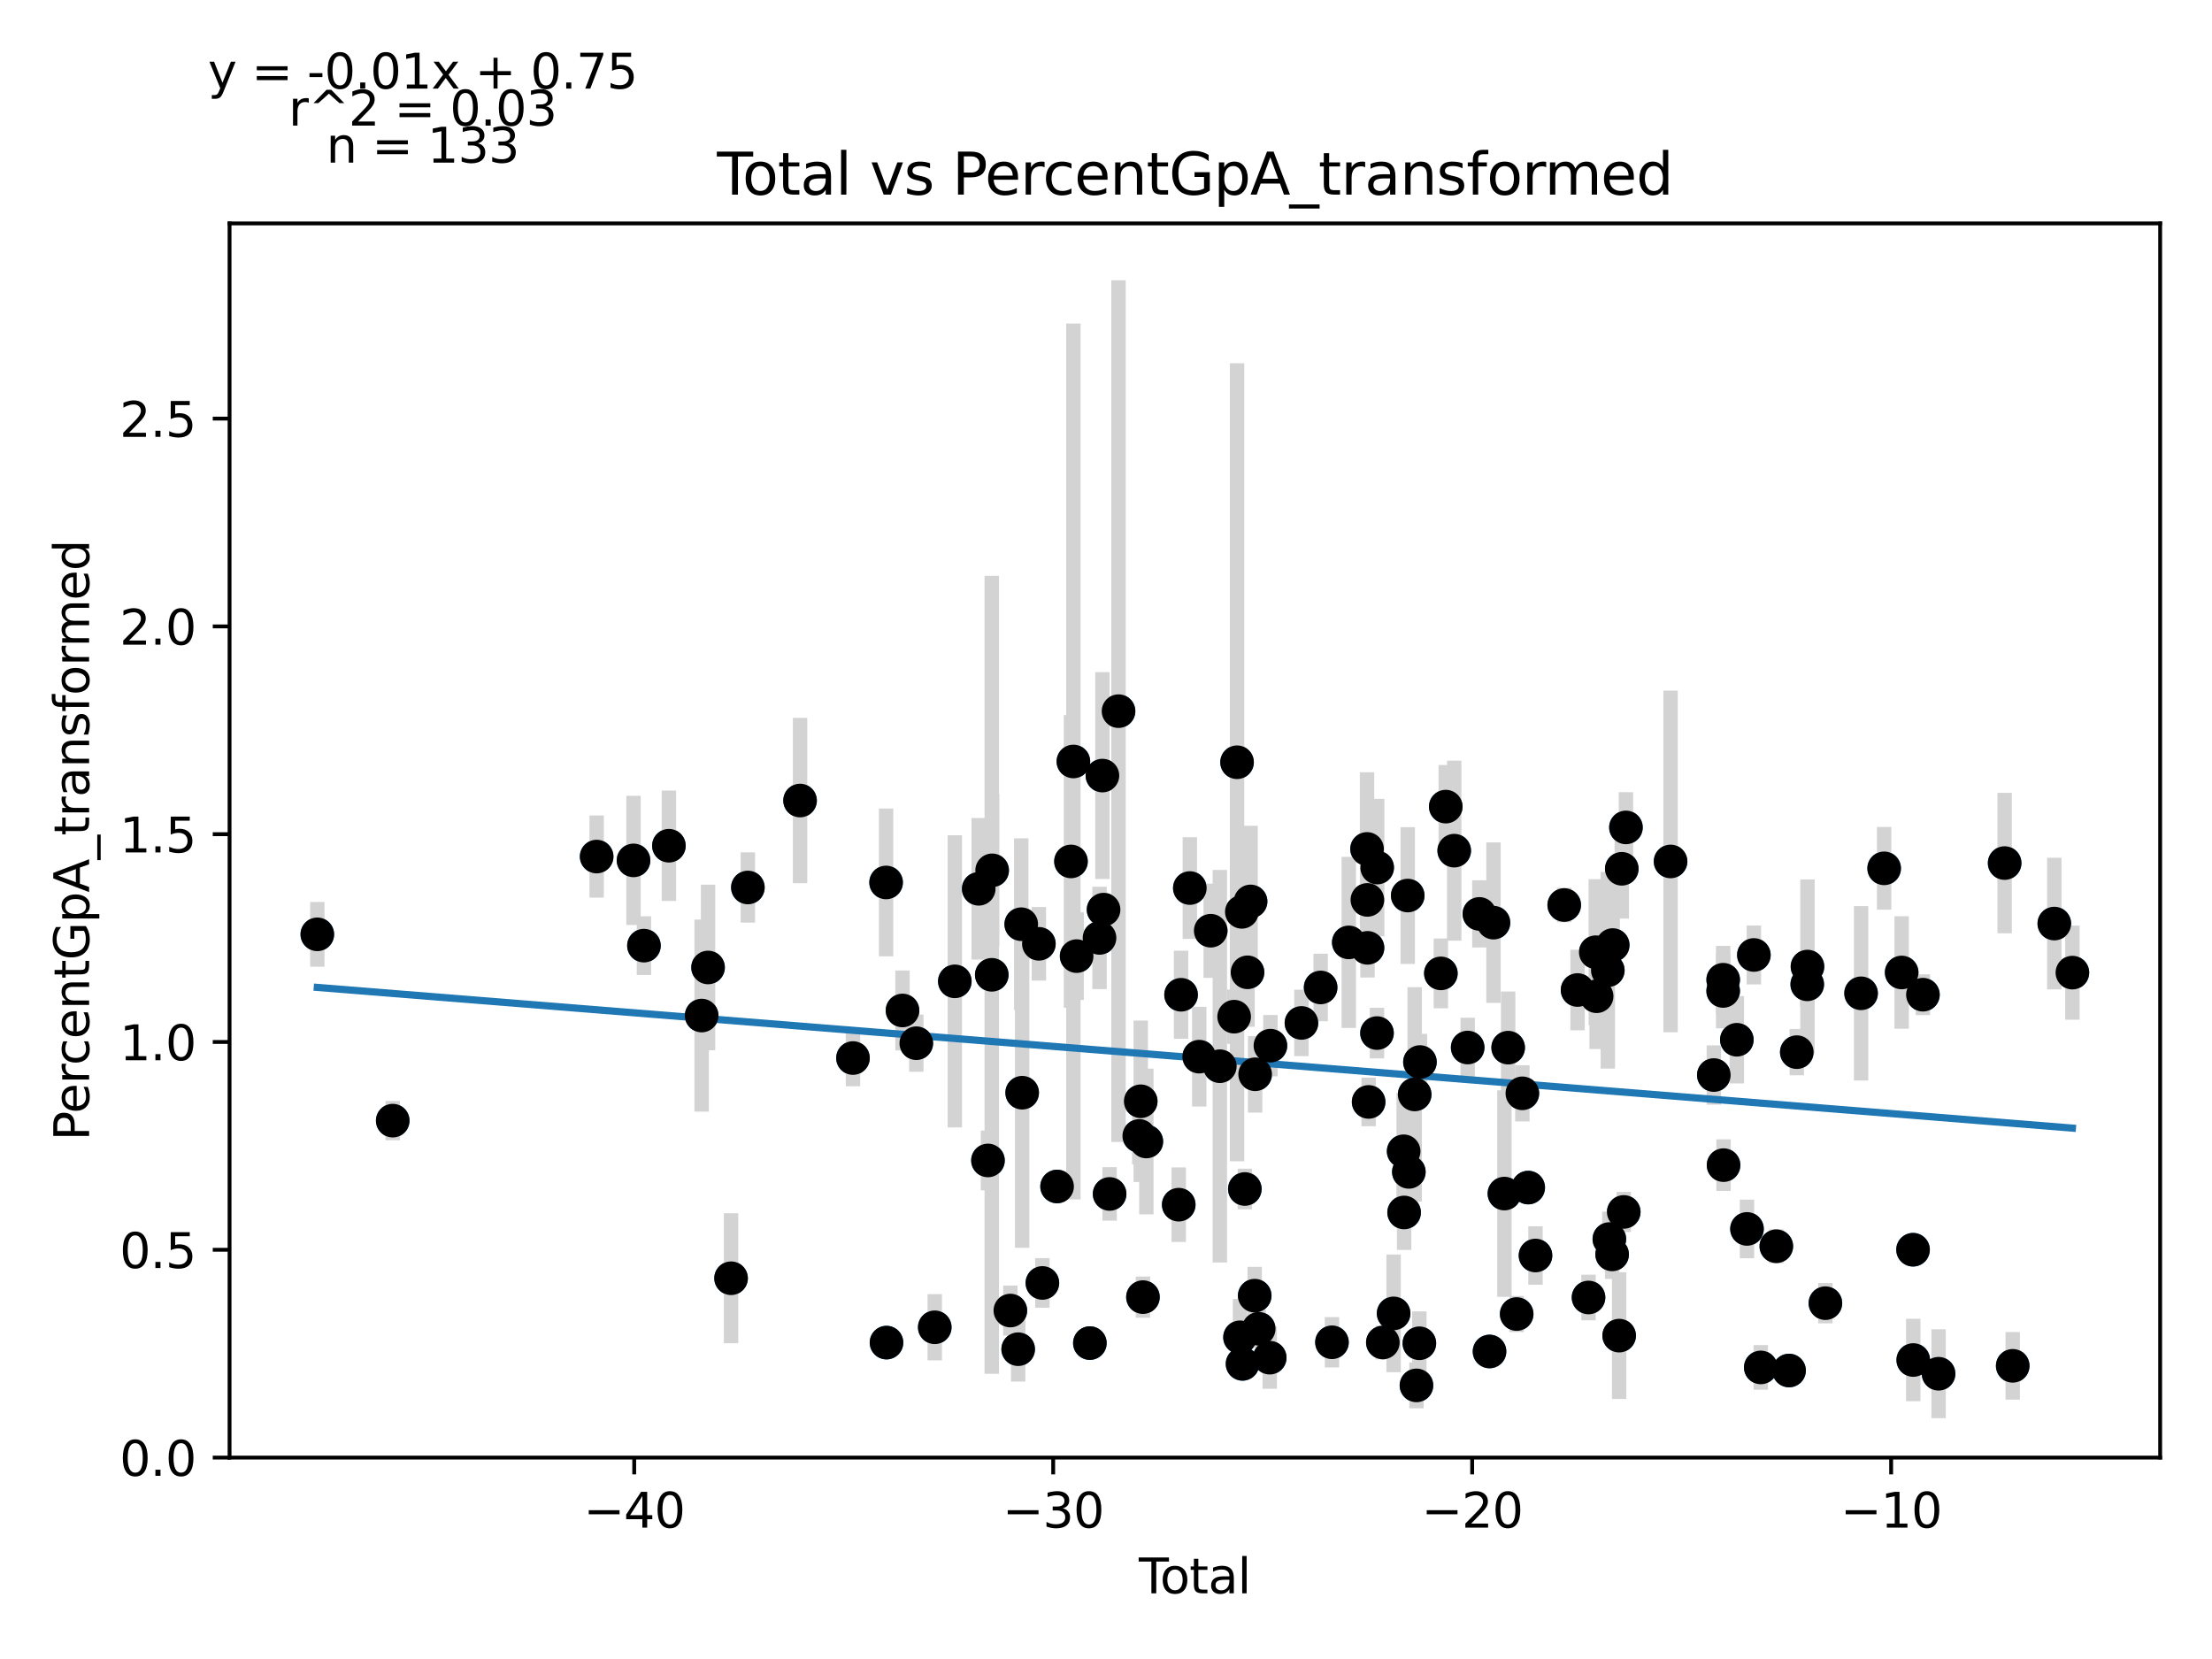 <?xml version="1.0" encoding="utf-8" standalone="no"?>
<!DOCTYPE svg PUBLIC "-//W3C//DTD SVG 1.1//EN"
  "http://www.w3.org/Graphics/SVG/1.1/DTD/svg11.dtd">
<svg xmlns:xlink="http://www.w3.org/1999/xlink" width="460.8pt" height="345.6pt" viewBox="0 0 460.8 345.6" xmlns="http://www.w3.org/2000/svg" version="1.1">
 <defs>
  <style type="text/css">*{stroke-linejoin: round; stroke-linecap: butt}</style>
 </defs>
 <g id="figure_1">
  <g id="patch_1">
   <path d="M 0 345.6 
L 460.8 345.6 
L 460.8 0 
L 0 0 
z
" style="fill: #ffffff"/>
  </g>
  <g id="axes_1">
   <g id="patch_2">
    <path d="M 47.821 303.64 
L 450 303.64 
L 450 46.544 
L 47.821 46.544 
z
" style="fill: #ffffff"/>
   </g>
   <g id="PathCollection_1">
    <defs>
     <path id="mb212abd9ca" d="M 0 3 
C 0.796 3 1.559 2.684 2.121 2.121 
C 2.684 1.559 3 0.796 3 0 
C 3 -0.796 2.684 -1.559 2.121 -2.121 
C 1.559 -2.684 0.796 -3 0 -3 
C -0.796 -3 -1.559 -2.684 -2.121 -2.121 
C -2.684 -1.559 -3 -0.796 -3 0 
C -3 0.796 -2.684 1.559 -2.121 2.121 
C -1.559 2.684 -0.796 3 0 3 
z
" style="stroke: #1f77b4"/>
    </defs>
    <g clip-path="url(#p695e4af58e)">
     <use xlink:href="#mb212abd9ca" x="66.102" y="194.639" style="fill: #1f77b4; stroke: #1f77b4"/>
     <use xlink:href="#mb212abd9ca" x="81.812" y="233.451" style="fill: #1f77b4; stroke: #1f77b4"/>
     <use xlink:href="#mb212abd9ca" x="124.294" y="178.439" style="fill: #1f77b4; stroke: #1f77b4"/>
     <use xlink:href="#mb212abd9ca" x="131.974" y="179.235" style="fill: #1f77b4; stroke: #1f77b4"/>
     <use xlink:href="#mb212abd9ca" x="134.146" y="196.994" style="fill: #1f77b4; stroke: #1f77b4"/>
     <use xlink:href="#mb212abd9ca" x="139.344" y="176.181" style="fill: #1f77b4; stroke: #1f77b4"/>
     <use xlink:href="#mb212abd9ca" x="146.168" y="211.558" style="fill: #1f77b4; stroke: #1f77b4"/>
     <use xlink:href="#mb212abd9ca" x="147.501" y="201.542" style="fill: #1f77b4; stroke: #1f77b4"/>
     <use xlink:href="#mb212abd9ca" x="152.295" y="266.282" style="fill: #1f77b4; stroke: #1f77b4"/>
     <use xlink:href="#mb212abd9ca" x="155.796" y="184.879" style="fill: #1f77b4; stroke: #1f77b4"/>
     <use xlink:href="#mb212abd9ca" x="166.667" y="166.767" style="fill: #1f77b4; stroke: #1f77b4"/>
     <use xlink:href="#mb212abd9ca" x="177.692" y="220.408" style="fill: #1f77b4; stroke: #1f77b4"/>
     <use xlink:href="#mb212abd9ca" x="184.591" y="183.832" style="fill: #1f77b4; stroke: #1f77b4"/>
     <use xlink:href="#mb212abd9ca" x="184.674" y="279.687" style="fill: #1f77b4; stroke: #1f77b4"/>
     <use xlink:href="#mb212abd9ca" x="188.008" y="210.501" style="fill: #1f77b4; stroke: #1f77b4"/>
     <use xlink:href="#mb212abd9ca" x="190.883" y="217.32" style="fill: #1f77b4; stroke: #1f77b4"/>
     <use xlink:href="#mb212abd9ca" x="194.727" y="276.498" style="fill: #1f77b4; stroke: #1f77b4"/>
     <use xlink:href="#mb212abd9ca" x="198.907" y="204.431" style="fill: #1f77b4; stroke: #1f77b4"/>
     <use xlink:href="#mb212abd9ca" x="203.883" y="185.155" style="fill: #1f77b4; stroke: #1f77b4"/>
     <use xlink:href="#mb212abd9ca" x="205.812" y="241.743" style="fill: #1f77b4; stroke: #1f77b4"/>
     <use xlink:href="#mb212abd9ca" x="206.604" y="203.07" style="fill: #1f77b4; stroke: #1f77b4"/>
     <use xlink:href="#mb212abd9ca" x="206.684" y="181.307" style="fill: #1f77b4; stroke: #1f77b4"/>
     <use xlink:href="#mb212abd9ca" x="210.477" y="273.012" style="fill: #1f77b4; stroke: #1f77b4"/>
     <use xlink:href="#mb212abd9ca" x="212.105" y="281.063" style="fill: #1f77b4; stroke: #1f77b4"/>
     <use xlink:href="#mb212abd9ca" x="212.742" y="192.529" style="fill: #1f77b4; stroke: #1f77b4"/>
     <use xlink:href="#mb212abd9ca" x="212.936" y="227.633" style="fill: #1f77b4; stroke: #1f77b4"/>
     <use xlink:href="#mb212abd9ca" x="216.418" y="196.613" style="fill: #1f77b4; stroke: #1f77b4"/>
     <use xlink:href="#mb212abd9ca" x="217.149" y="267.261" style="fill: #1f77b4; stroke: #1f77b4"/>
     <use xlink:href="#mb212abd9ca" x="220.208" y="247.165" style="fill: #1f77b4; stroke: #1f77b4"/>
     <use xlink:href="#mb212abd9ca" x="223.104" y="179.452" style="fill: #1f77b4; stroke: #1f77b4"/>
     <use xlink:href="#mb212abd9ca" x="223.607" y="158.629" style="fill: #1f77b4; stroke: #1f77b4"/>
     <use xlink:href="#mb212abd9ca" x="224.282" y="199.177" style="fill: #1f77b4; stroke: #1f77b4"/>
     <use xlink:href="#mb212abd9ca" x="227.04" y="279.791" style="fill: #1f77b4; stroke: #1f77b4"/>
     <use xlink:href="#mb212abd9ca" x="229.051" y="195.385" style="fill: #1f77b4; stroke: #1f77b4"/>
     <use xlink:href="#mb212abd9ca" x="229.655" y="161.566" style="fill: #1f77b4; stroke: #1f77b4"/>
     <use xlink:href="#mb212abd9ca" x="229.892" y="189.495" style="fill: #1f77b4; stroke: #1f77b4"/>
     <use xlink:href="#mb212abd9ca" x="231.152" y="248.72" style="fill: #1f77b4; stroke: #1f77b4"/>
     <use xlink:href="#mb212abd9ca" x="233.011" y="148.147" style="fill: #1f77b4; stroke: #1f77b4"/>
     <use xlink:href="#mb212abd9ca" x="237.331" y="236.635" style="fill: #1f77b4; stroke: #1f77b4"/>
     <use xlink:href="#mb212abd9ca" x="237.635" y="229.415" style="fill: #1f77b4; stroke: #1f77b4"/>
     <use xlink:href="#mb212abd9ca" x="238.098" y="270.211" style="fill: #1f77b4; stroke: #1f77b4"/>
     <use xlink:href="#mb212abd9ca" x="238.805" y="237.795" style="fill: #1f77b4; stroke: #1f77b4"/>
     <use xlink:href="#mb212abd9ca" x="245.551" y="250.957" style="fill: #1f77b4; stroke: #1f77b4"/>
     <use xlink:href="#mb212abd9ca" x="246.038" y="207.227" style="fill: #1f77b4; stroke: #1f77b4"/>
     <use xlink:href="#mb212abd9ca" x="247.863" y="184.996" style="fill: #1f77b4; stroke: #1f77b4"/>
     <use xlink:href="#mb212abd9ca" x="249.821" y="220.121" style="fill: #1f77b4; stroke: #1f77b4"/>
     <use xlink:href="#mb212abd9ca" x="252.215" y="193.885" style="fill: #1f77b4; stroke: #1f77b4"/>
     <use xlink:href="#mb212abd9ca" x="254.114" y="222.111" style="fill: #1f77b4; stroke: #1f77b4"/>
     <use xlink:href="#mb212abd9ca" x="257.096" y="211.792" style="fill: #1f77b4; stroke: #1f77b4"/>
     <use xlink:href="#mb212abd9ca" x="257.7" y="158.791" style="fill: #1f77b4; stroke: #1f77b4"/>
     <use xlink:href="#mb212abd9ca" x="258.316" y="278.582" style="fill: #1f77b4; stroke: #1f77b4"/>
     <use xlink:href="#mb212abd9ca" x="258.695" y="189.958" style="fill: #1f77b4; stroke: #1f77b4"/>
     <use xlink:href="#mb212abd9ca" x="258.841" y="284.119" style="fill: #1f77b4; stroke: #1f77b4"/>
     <use xlink:href="#mb212abd9ca" x="259.322" y="247.69" style="fill: #1f77b4; stroke: #1f77b4"/>
     <use xlink:href="#mb212abd9ca" x="259.883" y="202.552" style="fill: #1f77b4; stroke: #1f77b4"/>
     <use xlink:href="#mb212abd9ca" x="260.521" y="187.785" style="fill: #1f77b4; stroke: #1f77b4"/>
     <use xlink:href="#mb212abd9ca" x="261.38" y="269.913" style="fill: #1f77b4; stroke: #1f77b4"/>
     <use xlink:href="#mb212abd9ca" x="261.472" y="223.792" style="fill: #1f77b4; stroke: #1f77b4"/>
     <use xlink:href="#mb212abd9ca" x="262.209" y="276.805" style="fill: #1f77b4; stroke: #1f77b4"/>
     <use xlink:href="#mb212abd9ca" x="264.509" y="282.829" style="fill: #1f77b4; stroke: #1f77b4"/>
     <use xlink:href="#mb212abd9ca" x="264.652" y="217.83" style="fill: #1f77b4; stroke: #1f77b4"/>
     <use xlink:href="#mb212abd9ca" x="271.116" y="213.096" style="fill: #1f77b4; stroke: #1f77b4"/>
     <use xlink:href="#mb212abd9ca" x="275.111" y="205.705" style="fill: #1f77b4; stroke: #1f77b4"/>
     <use xlink:href="#mb212abd9ca" x="277.472" y="279.621" style="fill: #1f77b4; stroke: #1f77b4"/>
     <use xlink:href="#mb212abd9ca" x="280.976" y="196.318" style="fill: #1f77b4; stroke: #1f77b4"/>
     <use xlink:href="#mb212abd9ca" x="284.78" y="176.847" style="fill: #1f77b4; stroke: #1f77b4"/>
     <use xlink:href="#mb212abd9ca" x="284.851" y="187.465" style="fill: #1f77b4; stroke: #1f77b4"/>
     <use xlink:href="#mb212abd9ca" x="284.877" y="197.454" style="fill: #1f77b4; stroke: #1f77b4"/>
     <use xlink:href="#mb212abd9ca" x="285.113" y="229.552" style="fill: #1f77b4; stroke: #1f77b4"/>
     <use xlink:href="#mb212abd9ca" x="286.854" y="215.208" style="fill: #1f77b4; stroke: #1f77b4"/>
     <use xlink:href="#mb212abd9ca" x="286.893" y="180.731" style="fill: #1f77b4; stroke: #1f77b4"/>
     <use xlink:href="#mb212abd9ca" x="288.071" y="279.662" style="fill: #1f77b4; stroke: #1f77b4"/>
     <use xlink:href="#mb212abd9ca" x="290.315" y="273.6" style="fill: #1f77b4; stroke: #1f77b4"/>
     <use xlink:href="#mb212abd9ca" x="292.406" y="239.831" style="fill: #1f77b4; stroke: #1f77b4"/>
     <use xlink:href="#mb212abd9ca" x="292.502" y="252.58" style="fill: #1f77b4; stroke: #1f77b4"/>
     <use xlink:href="#mb212abd9ca" x="293.256" y="186.558" style="fill: #1f77b4; stroke: #1f77b4"/>
     <use xlink:href="#mb212abd9ca" x="293.488" y="244.127" style="fill: #1f77b4; stroke: #1f77b4"/>
     <use xlink:href="#mb212abd9ca" x="294.705" y="227.993" style="fill: #1f77b4; stroke: #1f77b4"/>
     <use xlink:href="#mb212abd9ca" x="295.075" y="288.604" style="fill: #1f77b4; stroke: #1f77b4"/>
     <use xlink:href="#mb212abd9ca" x="295.68" y="279.828" style="fill: #1f77b4; stroke: #1f77b4"/>
     <use xlink:href="#mb212abd9ca" x="295.802" y="221.241" style="fill: #1f77b4; stroke: #1f77b4"/>
     <use xlink:href="#mb212abd9ca" x="300.158" y="202.773" style="fill: #1f77b4; stroke: #1f77b4"/>
     <use xlink:href="#mb212abd9ca" x="301.18" y="168.033" style="fill: #1f77b4; stroke: #1f77b4"/>
     <use xlink:href="#mb212abd9ca" x="302.939" y="177.208" style="fill: #1f77b4; stroke: #1f77b4"/>
     <use xlink:href="#mb212abd9ca" x="305.744" y="218.219" style="fill: #1f77b4; stroke: #1f77b4"/>
     <use xlink:href="#mb212abd9ca" x="308.18" y="190.382" style="fill: #1f77b4; stroke: #1f77b4"/>
     <use xlink:href="#mb212abd9ca" x="310.295" y="281.536" style="fill: #1f77b4; stroke: #1f77b4"/>
     <use xlink:href="#mb212abd9ca" x="311.118" y="192.206" style="fill: #1f77b4; stroke: #1f77b4"/>
     <use xlink:href="#mb212abd9ca" x="313.394" y="248.642" style="fill: #1f77b4; stroke: #1f77b4"/>
     <use xlink:href="#mb212abd9ca" x="314.178" y="218.243" style="fill: #1f77b4; stroke: #1f77b4"/>
     <use xlink:href="#mb212abd9ca" x="315.95" y="273.738" style="fill: #1f77b4; stroke: #1f77b4"/>
     <use xlink:href="#mb212abd9ca" x="317.137" y="227.758" style="fill: #1f77b4; stroke: #1f77b4"/>
     <use xlink:href="#mb212abd9ca" x="318.357" y="247.392" style="fill: #1f77b4; stroke: #1f77b4"/>
     <use xlink:href="#mb212abd9ca" x="319.871" y="261.546" style="fill: #1f77b4; stroke: #1f77b4"/>
     <use xlink:href="#mb212abd9ca" x="325.857" y="188.532" style="fill: #1f77b4; stroke: #1f77b4"/>
     <use xlink:href="#mb212abd9ca" x="328.635" y="206.238" style="fill: #1f77b4; stroke: #1f77b4"/>
     <use xlink:href="#mb212abd9ca" x="330.918" y="270.289" style="fill: #1f77b4; stroke: #1f77b4"/>
     <use xlink:href="#mb212abd9ca" x="332.428" y="198.364" style="fill: #1f77b4; stroke: #1f77b4"/>
     <use xlink:href="#mb212abd9ca" x="332.606" y="207.537" style="fill: #1f77b4; stroke: #1f77b4"/>
     <use xlink:href="#mb212abd9ca" x="334.937" y="202.132" style="fill: #1f77b4; stroke: #1f77b4"/>
     <use xlink:href="#mb212abd9ca" x="335.258" y="258.116" style="fill: #1f77b4; stroke: #1f77b4"/>
     <use xlink:href="#mb212abd9ca" x="335.837" y="261.314" style="fill: #1f77b4; stroke: #1f77b4"/>
     <use xlink:href="#mb212abd9ca" x="335.958" y="196.871" style="fill: #1f77b4; stroke: #1f77b4"/>
     <use xlink:href="#mb212abd9ca" x="337.299" y="278.236" style="fill: #1f77b4; stroke: #1f77b4"/>
     <use xlink:href="#mb212abd9ca" x="337.846" y="180.985" style="fill: #1f77b4; stroke: #1f77b4"/>
     <use xlink:href="#mb212abd9ca" x="338.258" y="252.469" style="fill: #1f77b4; stroke: #1f77b4"/>
     <use xlink:href="#mb212abd9ca" x="338.713" y="172.366" style="fill: #1f77b4; stroke: #1f77b4"/>
     <use xlink:href="#mb212abd9ca" x="348.008" y="179.456" style="fill: #1f77b4; stroke: #1f77b4"/>
     <use xlink:href="#mb212abd9ca" x="357.019" y="223.953" style="fill: #1f77b4; stroke: #1f77b4"/>
     <use xlink:href="#mb212abd9ca" x="358.967" y="206.436" style="fill: #1f77b4; stroke: #1f77b4"/>
     <use xlink:href="#mb212abd9ca" x="358.971" y="204.096" style="fill: #1f77b4; stroke: #1f77b4"/>
     <use xlink:href="#mb212abd9ca" x="359.049" y="242.719" style="fill: #1f77b4; stroke: #1f77b4"/>
     <use xlink:href="#mb212abd9ca" x="361.814" y="216.6" style="fill: #1f77b4; stroke: #1f77b4"/>
     <use xlink:href="#mb212abd9ca" x="363.93" y="256.007" style="fill: #1f77b4; stroke: #1f77b4"/>
     <use xlink:href="#mb212abd9ca" x="365.364" y="198.938" style="fill: #1f77b4; stroke: #1f77b4"/>
     <use xlink:href="#mb212abd9ca" x="366.799" y="284.858" style="fill: #1f77b4; stroke: #1f77b4"/>
     <use xlink:href="#mb212abd9ca" x="370.04" y="259.614" style="fill: #1f77b4; stroke: #1f77b4"/>
     <use xlink:href="#mb212abd9ca" x="372.694" y="285.504" style="fill: #1f77b4; stroke: #1f77b4"/>
     <use xlink:href="#mb212abd9ca" x="374.304" y="219.183" style="fill: #1f77b4; stroke: #1f77b4"/>
     <use xlink:href="#mb212abd9ca" x="376.482" y="205.055" style="fill: #1f77b4; stroke: #1f77b4"/>
     <use xlink:href="#mb212abd9ca" x="376.531" y="201.351" style="fill: #1f77b4; stroke: #1f77b4"/>
     <use xlink:href="#mb212abd9ca" x="380.264" y="271.474" style="fill: #1f77b4; stroke: #1f77b4"/>
     <use xlink:href="#mb212abd9ca" x="387.696" y="206.923" style="fill: #1f77b4; stroke: #1f77b4"/>
     <use xlink:href="#mb212abd9ca" x="392.503" y="180.89" style="fill: #1f77b4; stroke: #1f77b4"/>
     <use xlink:href="#mb212abd9ca" x="396.152" y="202.585" style="fill: #1f77b4; stroke: #1f77b4"/>
     <use xlink:href="#mb212abd9ca" x="398.521" y="260.341" style="fill: #1f77b4; stroke: #1f77b4"/>
     <use xlink:href="#mb212abd9ca" x="398.565" y="283.316" style="fill: #1f77b4; stroke: #1f77b4"/>
     <use xlink:href="#mb212abd9ca" x="400.581" y="207.213" style="fill: #1f77b4; stroke: #1f77b4"/>
     <use xlink:href="#mb212abd9ca" x="403.84" y="286.174" style="fill: #1f77b4; stroke: #1f77b4"/>
     <use xlink:href="#mb212abd9ca" x="417.603" y="179.793" style="fill: #1f77b4; stroke: #1f77b4"/>
     <use xlink:href="#mb212abd9ca" x="419.286" y="284.528" style="fill: #1f77b4; stroke: #1f77b4"/>
     <use xlink:href="#mb212abd9ca" x="427.949" y="192.396" style="fill: #1f77b4; stroke: #1f77b4"/>
     <use xlink:href="#mb212abd9ca" x="431.719" y="202.616" style="fill: #1f77b4; stroke: #1f77b4"/>
    </g>
   </g>
   <g id="matplotlib.axis_1">
    <g id="xtick_1">
     <g id="line2d_1">
      <defs>
       <path id="mc58f1a849e" d="M 0 0 
L 0 3.5 
" style="stroke: #000000; stroke-width: 0.8"/>
      </defs>
      <g>
       <use xlink:href="#mc58f1a849e" x="132.118" y="303.64" style="stroke: #000000; stroke-width: 0.8"/>
      </g>
     </g>
     <g id="text_1">
      <!-- −40 -->
      <g transform="translate(121.566 318.238)scale(0.1 -0.1)">
       <defs>
        <path id="DejaVuSans-2212" d="M 678 2272 
L 4684 2272 
L 4684 1741 
L 678 1741 
L 678 2272 
z
" transform="scale(0.016)"/>
        <path id="DejaVuSans-34" d="M 2419 4116 
L 825 1625 
L 2419 1625 
L 2419 4116 
z
M 2253 4666 
L 3047 4666 
L 3047 1625 
L 3713 1625 
L 3713 1100 
L 3047 1100 
L 3047 0 
L 2419 0 
L 2419 1100 
L 313 1100 
L 313 1709 
L 2253 4666 
z
" transform="scale(0.016)"/>
        <path id="DejaVuSans-30" d="M 2034 4250 
Q 1547 4250 1301 3770 
Q 1056 3291 1056 2328 
Q 1056 1369 1301 889 
Q 1547 409 2034 409 
Q 2525 409 2770 889 
Q 3016 1369 3016 2328 
Q 3016 3291 2770 3770 
Q 2525 4250 2034 4250 
z
M 2034 4750 
Q 2819 4750 3233 4129 
Q 3647 3509 3647 2328 
Q 3647 1150 3233 529 
Q 2819 -91 2034 -91 
Q 1250 -91 836 529 
Q 422 1150 422 2328 
Q 422 3509 836 4129 
Q 1250 4750 2034 4750 
z
" transform="scale(0.016)"/>
       </defs>
       <use xlink:href="#DejaVuSans-2212"/>
       <use xlink:href="#DejaVuSans-34" x="83.789"/>
       <use xlink:href="#DejaVuSans-30" x="147.412"/>
      </g>
     </g>
    </g>
    <g id="xtick_2">
     <g id="line2d_2">
      <g>
       <use xlink:href="#mc58f1a849e" x="219.399" y="303.64" style="stroke: #000000; stroke-width: 0.8"/>
      </g>
     </g>
     <g id="text_2">
      <!-- −30 -->
      <g transform="translate(208.847 318.238)scale(0.1 -0.1)">
       <defs>
        <path id="DejaVuSans-33" d="M 2597 2516 
Q 3050 2419 3304 2112 
Q 3559 1806 3559 1356 
Q 3559 666 3084 287 
Q 2609 -91 1734 -91 
Q 1441 -91 1130 -33 
Q 819 25 488 141 
L 488 750 
Q 750 597 1062 519 
Q 1375 441 1716 441 
Q 2309 441 2620 675 
Q 2931 909 2931 1356 
Q 2931 1769 2642 2001 
Q 2353 2234 1838 2234 
L 1294 2234 
L 1294 2753 
L 1863 2753 
Q 2328 2753 2575 2939 
Q 2822 3125 2822 3475 
Q 2822 3834 2567 4026 
Q 2313 4219 1838 4219 
Q 1578 4219 1281 4162 
Q 984 4106 628 3988 
L 628 4550 
Q 988 4650 1302 4700 
Q 1616 4750 1894 4750 
Q 2613 4750 3031 4423 
Q 3450 4097 3450 3541 
Q 3450 3153 3228 2886 
Q 3006 2619 2597 2516 
z
" transform="scale(0.016)"/>
       </defs>
       <use xlink:href="#DejaVuSans-2212"/>
       <use xlink:href="#DejaVuSans-33" x="83.789"/>
       <use xlink:href="#DejaVuSans-30" x="147.412"/>
      </g>
     </g>
    </g>
    <g id="xtick_3">
     <g id="line2d_3">
      <g>
       <use xlink:href="#mc58f1a849e" x="306.68" y="303.64" style="stroke: #000000; stroke-width: 0.8"/>
      </g>
     </g>
     <g id="text_3">
      <!-- −20 -->
      <g transform="translate(296.128 318.238)scale(0.1 -0.1)">
       <defs>
        <path id="DejaVuSans-32" d="M 1228 531 
L 3431 531 
L 3431 0 
L 469 0 
L 469 531 
Q 828 903 1448 1529 
Q 2069 2156 2228 2338 
Q 2531 2678 2651 2914 
Q 2772 3150 2772 3378 
Q 2772 3750 2511 3984 
Q 2250 4219 1831 4219 
Q 1534 4219 1204 4116 
Q 875 4013 500 3803 
L 500 4441 
Q 881 4594 1212 4672 
Q 1544 4750 1819 4750 
Q 2544 4750 2975 4387 
Q 3406 4025 3406 3419 
Q 3406 3131 3298 2873 
Q 3191 2616 2906 2266 
Q 2828 2175 2409 1742 
Q 1991 1309 1228 531 
z
" transform="scale(0.016)"/>
       </defs>
       <use xlink:href="#DejaVuSans-2212"/>
       <use xlink:href="#DejaVuSans-32" x="83.789"/>
       <use xlink:href="#DejaVuSans-30" x="147.412"/>
      </g>
     </g>
    </g>
    <g id="xtick_4">
     <g id="line2d_4">
      <g>
       <use xlink:href="#mc58f1a849e" x="393.961" y="303.64" style="stroke: #000000; stroke-width: 0.8"/>
      </g>
     </g>
     <g id="text_4">
      <!-- −10 -->
      <g transform="translate(383.409 318.238)scale(0.1 -0.1)">
       <defs>
        <path id="DejaVuSans-31" d="M 794 531 
L 1825 531 
L 1825 4091 
L 703 3866 
L 703 4441 
L 1819 4666 
L 2450 4666 
L 2450 531 
L 3481 531 
L 3481 0 
L 794 0 
L 794 531 
z
" transform="scale(0.016)"/>
       </defs>
       <use xlink:href="#DejaVuSans-2212"/>
       <use xlink:href="#DejaVuSans-31" x="83.789"/>
       <use xlink:href="#DejaVuSans-30" x="147.412"/>
      </g>
     </g>
    </g>
    <g id="text_5">
     <!-- Total -->
     <g transform="translate(237.234 331.917)scale(0.1 -0.1)">
      <defs>
       <path id="DejaVuSans-54" d="M -19 4666 
L 3928 4666 
L 3928 4134 
L 2272 4134 
L 2272 0 
L 1638 0 
L 1638 4134 
L -19 4134 
L -19 4666 
z
" transform="scale(0.016)"/>
       <path id="DejaVuSans-6f" d="M 1959 3097 
Q 1497 3097 1228 2736 
Q 959 2375 959 1747 
Q 959 1119 1226 758 
Q 1494 397 1959 397 
Q 2419 397 2687 759 
Q 2956 1122 2956 1747 
Q 2956 2369 2687 2733 
Q 2419 3097 1959 3097 
z
M 1959 3584 
Q 2709 3584 3137 3096 
Q 3566 2609 3566 1747 
Q 3566 888 3137 398 
Q 2709 -91 1959 -91 
Q 1206 -91 779 398 
Q 353 888 353 1747 
Q 353 2609 779 3096 
Q 1206 3584 1959 3584 
z
" transform="scale(0.016)"/>
       <path id="DejaVuSans-74" d="M 1172 4494 
L 1172 3500 
L 2356 3500 
L 2356 3053 
L 1172 3053 
L 1172 1153 
Q 1172 725 1289 603 
Q 1406 481 1766 481 
L 2356 481 
L 2356 0 
L 1766 0 
Q 1100 0 847 248 
Q 594 497 594 1153 
L 594 3053 
L 172 3053 
L 172 3500 
L 594 3500 
L 594 4494 
L 1172 4494 
z
" transform="scale(0.016)"/>
       <path id="DejaVuSans-61" d="M 2194 1759 
Q 1497 1759 1228 1600 
Q 959 1441 959 1056 
Q 959 750 1161 570 
Q 1363 391 1709 391 
Q 2188 391 2477 730 
Q 2766 1069 2766 1631 
L 2766 1759 
L 2194 1759 
z
M 3341 1997 
L 3341 0 
L 2766 0 
L 2766 531 
Q 2569 213 2275 61 
Q 1981 -91 1556 -91 
Q 1019 -91 701 211 
Q 384 513 384 1019 
Q 384 1609 779 1909 
Q 1175 2209 1959 2209 
L 2766 2209 
L 2766 2266 
Q 2766 2663 2505 2880 
Q 2244 3097 1772 3097 
Q 1472 3097 1187 3025 
Q 903 2953 641 2809 
L 641 3341 
Q 956 3463 1253 3523 
Q 1550 3584 1831 3584 
Q 2591 3584 2966 3190 
Q 3341 2797 3341 1997 
z
" transform="scale(0.016)"/>
       <path id="DejaVuSans-6c" d="M 603 4863 
L 1178 4863 
L 1178 0 
L 603 0 
L 603 4863 
z
" transform="scale(0.016)"/>
      </defs>
      <use xlink:href="#DejaVuSans-54"/>
      <use xlink:href="#DejaVuSans-6f" x="44.084"/>
      <use xlink:href="#DejaVuSans-74" x="105.266"/>
      <use xlink:href="#DejaVuSans-61" x="144.475"/>
      <use xlink:href="#DejaVuSans-6c" x="205.754"/>
     </g>
    </g>
   </g>
   <g id="matplotlib.axis_2">
    <g id="ytick_1">
     <g id="line2d_5">
      <defs>
       <path id="maee65c8b1f" d="M 0 0 
L -3.5 0 
" style="stroke: #000000; stroke-width: 0.8"/>
      </defs>
      <g>
       <use xlink:href="#maee65c8b1f" x="47.821" y="303.64" style="stroke: #000000; stroke-width: 0.8"/>
      </g>
     </g>
     <g id="text_6">
      <!-- 0.0 -->
      <g transform="translate(24.918 307.439)scale(0.1 -0.1)">
       <defs>
        <path id="DejaVuSans-2e" d="M 684 794 
L 1344 794 
L 1344 0 
L 684 0 
L 684 794 
z
" transform="scale(0.016)"/>
       </defs>
       <use xlink:href="#DejaVuSans-30"/>
       <use xlink:href="#DejaVuSans-2e" x="63.623"/>
       <use xlink:href="#DejaVuSans-30" x="95.41"/>
      </g>
     </g>
    </g>
    <g id="ytick_2">
     <g id="line2d_6">
      <g>
       <use xlink:href="#maee65c8b1f" x="47.821" y="260.353" style="stroke: #000000; stroke-width: 0.8"/>
      </g>
     </g>
     <g id="text_7">
      <!-- 0.5 -->
      <g transform="translate(24.918 264.152)scale(0.1 -0.1)">
       <defs>
        <path id="DejaVuSans-35" d="M 691 4666 
L 3169 4666 
L 3169 4134 
L 1269 4134 
L 1269 2991 
Q 1406 3038 1543 3061 
Q 1681 3084 1819 3084 
Q 2600 3084 3056 2656 
Q 3513 2228 3513 1497 
Q 3513 744 3044 326 
Q 2575 -91 1722 -91 
Q 1428 -91 1123 -41 
Q 819 9 494 109 
L 494 744 
Q 775 591 1075 516 
Q 1375 441 1709 441 
Q 2250 441 2565 725 
Q 2881 1009 2881 1497 
Q 2881 1984 2565 2268 
Q 2250 2553 1709 2553 
Q 1456 2553 1204 2497 
Q 953 2441 691 2322 
L 691 4666 
z
" transform="scale(0.016)"/>
       </defs>
       <use xlink:href="#DejaVuSans-30"/>
       <use xlink:href="#DejaVuSans-2e" x="63.623"/>
       <use xlink:href="#DejaVuSans-35" x="95.41"/>
      </g>
     </g>
    </g>
    <g id="ytick_3">
     <g id="line2d_7">
      <g>
       <use xlink:href="#maee65c8b1f" x="47.821" y="217.066" style="stroke: #000000; stroke-width: 0.8"/>
      </g>
     </g>
     <g id="text_8">
      <!-- 1.0 -->
      <g transform="translate(24.918 220.865)scale(0.1 -0.1)">
       <use xlink:href="#DejaVuSans-31"/>
       <use xlink:href="#DejaVuSans-2e" x="63.623"/>
       <use xlink:href="#DejaVuSans-30" x="95.41"/>
      </g>
     </g>
    </g>
    <g id="ytick_4">
     <g id="line2d_8">
      <g>
       <use xlink:href="#maee65c8b1f" x="47.821" y="173.778" style="stroke: #000000; stroke-width: 0.8"/>
      </g>
     </g>
     <g id="text_9">
      <!-- 1.5 -->
      <g transform="translate(24.918 177.578)scale(0.1 -0.1)">
       <use xlink:href="#DejaVuSans-31"/>
       <use xlink:href="#DejaVuSans-2e" x="63.623"/>
       <use xlink:href="#DejaVuSans-35" x="95.41"/>
      </g>
     </g>
    </g>
    <g id="ytick_5">
     <g id="line2d_9">
      <g>
       <use xlink:href="#maee65c8b1f" x="47.821" y="130.491" style="stroke: #000000; stroke-width: 0.8"/>
      </g>
     </g>
     <g id="text_10">
      <!-- 2.0 -->
      <g transform="translate(24.918 134.291)scale(0.1 -0.1)">
       <use xlink:href="#DejaVuSans-32"/>
       <use xlink:href="#DejaVuSans-2e" x="63.623"/>
       <use xlink:href="#DejaVuSans-30" x="95.41"/>
      </g>
     </g>
    </g>
    <g id="ytick_6">
     <g id="line2d_10">
      <g>
       <use xlink:href="#maee65c8b1f" x="47.821" y="87.204" style="stroke: #000000; stroke-width: 0.8"/>
      </g>
     </g>
     <g id="text_11">
      <!-- 2.5 -->
      <g transform="translate(24.918 91.003)scale(0.1 -0.1)">
       <use xlink:href="#DejaVuSans-32"/>
       <use xlink:href="#DejaVuSans-2e" x="63.623"/>
       <use xlink:href="#DejaVuSans-35" x="95.41"/>
      </g>
     </g>
    </g>
    <g id="text_12">
     <!-- PercentGpA_transformed -->
     <g transform="translate(18.56 237.63)rotate(-90)scale(0.1 -0.1)">
      <defs>
       <path id="DejaVuSans-50" d="M 1259 4147 
L 1259 2394 
L 2053 2394 
Q 2494 2394 2734 2622 
Q 2975 2850 2975 3272 
Q 2975 3691 2734 3919 
Q 2494 4147 2053 4147 
L 1259 4147 
z
M 628 4666 
L 2053 4666 
Q 2838 4666 3239 4311 
Q 3641 3956 3641 3272 
Q 3641 2581 3239 2228 
Q 2838 1875 2053 1875 
L 1259 1875 
L 1259 0 
L 628 0 
L 628 4666 
z
" transform="scale(0.016)"/>
       <path id="DejaVuSans-65" d="M 3597 1894 
L 3597 1613 
L 953 1613 
Q 991 1019 1311 708 
Q 1631 397 2203 397 
Q 2534 397 2845 478 
Q 3156 559 3463 722 
L 3463 178 
Q 3153 47 2828 -22 
Q 2503 -91 2169 -91 
Q 1331 -91 842 396 
Q 353 884 353 1716 
Q 353 2575 817 3079 
Q 1281 3584 2069 3584 
Q 2775 3584 3186 3129 
Q 3597 2675 3597 1894 
z
M 3022 2063 
Q 3016 2534 2758 2815 
Q 2500 3097 2075 3097 
Q 1594 3097 1305 2825 
Q 1016 2553 972 2059 
L 3022 2063 
z
" transform="scale(0.016)"/>
       <path id="DejaVuSans-72" d="M 2631 2963 
Q 2534 3019 2420 3045 
Q 2306 3072 2169 3072 
Q 1681 3072 1420 2755 
Q 1159 2438 1159 1844 
L 1159 0 
L 581 0 
L 581 3500 
L 1159 3500 
L 1159 2956 
Q 1341 3275 1631 3429 
Q 1922 3584 2338 3584 
Q 2397 3584 2469 3576 
Q 2541 3569 2628 3553 
L 2631 2963 
z
" transform="scale(0.016)"/>
       <path id="DejaVuSans-63" d="M 3122 3366 
L 3122 2828 
Q 2878 2963 2633 3030 
Q 2388 3097 2138 3097 
Q 1578 3097 1268 2742 
Q 959 2388 959 1747 
Q 959 1106 1268 751 
Q 1578 397 2138 397 
Q 2388 397 2633 464 
Q 2878 531 3122 666 
L 3122 134 
Q 2881 22 2623 -34 
Q 2366 -91 2075 -91 
Q 1284 -91 818 406 
Q 353 903 353 1747 
Q 353 2603 823 3093 
Q 1294 3584 2113 3584 
Q 2378 3584 2631 3529 
Q 2884 3475 3122 3366 
z
" transform="scale(0.016)"/>
       <path id="DejaVuSans-6e" d="M 3513 2113 
L 3513 0 
L 2938 0 
L 2938 2094 
Q 2938 2591 2744 2837 
Q 2550 3084 2163 3084 
Q 1697 3084 1428 2787 
Q 1159 2491 1159 1978 
L 1159 0 
L 581 0 
L 581 3500 
L 1159 3500 
L 1159 2956 
Q 1366 3272 1645 3428 
Q 1925 3584 2291 3584 
Q 2894 3584 3203 3211 
Q 3513 2838 3513 2113 
z
" transform="scale(0.016)"/>
       <path id="DejaVuSans-47" d="M 3809 666 
L 3809 1919 
L 2778 1919 
L 2778 2438 
L 4434 2438 
L 4434 434 
Q 4069 175 3628 42 
Q 3188 -91 2688 -91 
Q 1594 -91 976 548 
Q 359 1188 359 2328 
Q 359 3472 976 4111 
Q 1594 4750 2688 4750 
Q 3144 4750 3555 4637 
Q 3966 4525 4313 4306 
L 4313 3634 
Q 3963 3931 3569 4081 
Q 3175 4231 2741 4231 
Q 1884 4231 1454 3753 
Q 1025 3275 1025 2328 
Q 1025 1384 1454 906 
Q 1884 428 2741 428 
Q 3075 428 3337 486 
Q 3600 544 3809 666 
z
" transform="scale(0.016)"/>
       <path id="DejaVuSans-70" d="M 1159 525 
L 1159 -1331 
L 581 -1331 
L 581 3500 
L 1159 3500 
L 1159 2969 
Q 1341 3281 1617 3432 
Q 1894 3584 2278 3584 
Q 2916 3584 3314 3078 
Q 3713 2572 3713 1747 
Q 3713 922 3314 415 
Q 2916 -91 2278 -91 
Q 1894 -91 1617 61 
Q 1341 213 1159 525 
z
M 3116 1747 
Q 3116 2381 2855 2742 
Q 2594 3103 2138 3103 
Q 1681 3103 1420 2742 
Q 1159 2381 1159 1747 
Q 1159 1113 1420 752 
Q 1681 391 2138 391 
Q 2594 391 2855 752 
Q 3116 1113 3116 1747 
z
" transform="scale(0.016)"/>
       <path id="DejaVuSans-41" d="M 2188 4044 
L 1331 1722 
L 3047 1722 
L 2188 4044 
z
M 1831 4666 
L 2547 4666 
L 4325 0 
L 3669 0 
L 3244 1197 
L 1141 1197 
L 716 0 
L 50 0 
L 1831 4666 
z
" transform="scale(0.016)"/>
       <path id="DejaVuSans-5f" d="M 3263 -1063 
L 3263 -1509 
L -63 -1509 
L -63 -1063 
L 3263 -1063 
z
" transform="scale(0.016)"/>
       <path id="DejaVuSans-73" d="M 2834 3397 
L 2834 2853 
Q 2591 2978 2328 3040 
Q 2066 3103 1784 3103 
Q 1356 3103 1142 2972 
Q 928 2841 928 2578 
Q 928 2378 1081 2264 
Q 1234 2150 1697 2047 
L 1894 2003 
Q 2506 1872 2764 1633 
Q 3022 1394 3022 966 
Q 3022 478 2636 193 
Q 2250 -91 1575 -91 
Q 1294 -91 989 -36 
Q 684 19 347 128 
L 347 722 
Q 666 556 975 473 
Q 1284 391 1588 391 
Q 1994 391 2212 530 
Q 2431 669 2431 922 
Q 2431 1156 2273 1281 
Q 2116 1406 1581 1522 
L 1381 1569 
Q 847 1681 609 1914 
Q 372 2147 372 2553 
Q 372 3047 722 3315 
Q 1072 3584 1716 3584 
Q 2034 3584 2315 3537 
Q 2597 3491 2834 3397 
z
" transform="scale(0.016)"/>
       <path id="DejaVuSans-66" d="M 2375 4863 
L 2375 4384 
L 1825 4384 
Q 1516 4384 1395 4259 
Q 1275 4134 1275 3809 
L 1275 3500 
L 2222 3500 
L 2222 3053 
L 1275 3053 
L 1275 0 
L 697 0 
L 697 3053 
L 147 3053 
L 147 3500 
L 697 3500 
L 697 3744 
Q 697 4328 969 4595 
Q 1241 4863 1831 4863 
L 2375 4863 
z
" transform="scale(0.016)"/>
       <path id="DejaVuSans-6d" d="M 3328 2828 
Q 3544 3216 3844 3400 
Q 4144 3584 4550 3584 
Q 5097 3584 5394 3201 
Q 5691 2819 5691 2113 
L 5691 0 
L 5113 0 
L 5113 2094 
Q 5113 2597 4934 2840 
Q 4756 3084 4391 3084 
Q 3944 3084 3684 2787 
Q 3425 2491 3425 1978 
L 3425 0 
L 2847 0 
L 2847 2094 
Q 2847 2600 2669 2842 
Q 2491 3084 2119 3084 
Q 1678 3084 1418 2786 
Q 1159 2488 1159 1978 
L 1159 0 
L 581 0 
L 581 3500 
L 1159 3500 
L 1159 2956 
Q 1356 3278 1631 3431 
Q 1906 3584 2284 3584 
Q 2666 3584 2933 3390 
Q 3200 3197 3328 2828 
z
" transform="scale(0.016)"/>
       <path id="DejaVuSans-64" d="M 2906 2969 
L 2906 4863 
L 3481 4863 
L 3481 0 
L 2906 0 
L 2906 525 
Q 2725 213 2448 61 
Q 2172 -91 1784 -91 
Q 1150 -91 751 415 
Q 353 922 353 1747 
Q 353 2572 751 3078 
Q 1150 3584 1784 3584 
Q 2172 3584 2448 3432 
Q 2725 3281 2906 2969 
z
M 947 1747 
Q 947 1113 1208 752 
Q 1469 391 1925 391 
Q 2381 391 2643 752 
Q 2906 1113 2906 1747 
Q 2906 2381 2643 2742 
Q 2381 3103 1925 3103 
Q 1469 3103 1208 2742 
Q 947 2381 947 1747 
z
" transform="scale(0.016)"/>
      </defs>
      <use xlink:href="#DejaVuSans-50"/>
      <use xlink:href="#DejaVuSans-65" x="56.678"/>
      <use xlink:href="#DejaVuSans-72" x="118.201"/>
      <use xlink:href="#DejaVuSans-63" x="157.064"/>
      <use xlink:href="#DejaVuSans-65" x="212.045"/>
      <use xlink:href="#DejaVuSans-6e" x="273.568"/>
      <use xlink:href="#DejaVuSans-74" x="336.947"/>
      <use xlink:href="#DejaVuSans-47" x="376.156"/>
      <use xlink:href="#DejaVuSans-70" x="453.646"/>
      <use xlink:href="#DejaVuSans-41" x="517.123"/>
      <use xlink:href="#DejaVuSans-5f" x="585.531"/>
      <use xlink:href="#DejaVuSans-74" x="635.531"/>
      <use xlink:href="#DejaVuSans-72" x="674.74"/>
      <use xlink:href="#DejaVuSans-61" x="715.854"/>
      <use xlink:href="#DejaVuSans-6e" x="777.133"/>
      <use xlink:href="#DejaVuSans-73" x="840.512"/>
      <use xlink:href="#DejaVuSans-66" x="892.611"/>
      <use xlink:href="#DejaVuSans-6f" x="927.816"/>
      <use xlink:href="#DejaVuSans-72" x="988.998"/>
      <use xlink:href="#DejaVuSans-6d" x="1028.361"/>
      <use xlink:href="#DejaVuSans-65" x="1125.773"/>
      <use xlink:href="#DejaVuSans-64" x="1187.297"/>
     </g>
    </g>
   </g>
   <g id="LineCollection_1">
    <path d="M 66.102 201.388 
L 66.102 187.89 
" clip-path="url(#p695e4af58e)" style="fill: none; stroke: #d3d3d3; stroke-width: 3"/>
    <path d="M 81.812 237.541 
L 81.812 229.361 
" clip-path="url(#p695e4af58e)" style="fill: none; stroke: #d3d3d3; stroke-width: 3"/>
    <path d="M 124.294 186.991 
L 124.294 169.886 
" clip-path="url(#p695e4af58e)" style="fill: none; stroke: #d3d3d3; stroke-width: 3"/>
    <path d="M 131.974 192.688 
L 131.974 165.783 
" clip-path="url(#p695e4af58e)" style="fill: none; stroke: #d3d3d3; stroke-width: 3"/>
    <path d="M 134.146 203.104 
L 134.146 190.885 
" clip-path="url(#p695e4af58e)" style="fill: none; stroke: #d3d3d3; stroke-width: 3"/>
    <path d="M 139.344 187.675 
L 139.344 164.686 
" clip-path="url(#p695e4af58e)" style="fill: none; stroke: #d3d3d3; stroke-width: 3"/>
    <path d="M 146.168 231.564 
L 146.168 191.553 
" clip-path="url(#p695e4af58e)" style="fill: none; stroke: #d3d3d3; stroke-width: 3"/>
    <path d="M 147.501 218.784 
L 147.501 184.3 
" clip-path="url(#p695e4af58e)" style="fill: none; stroke: #d3d3d3; stroke-width: 3"/>
    <path d="M 152.295 279.82 
L 152.295 252.743 
" clip-path="url(#p695e4af58e)" style="fill: none; stroke: #d3d3d3; stroke-width: 3"/>
    <path d="M 155.796 192.199 
L 155.796 177.559 
" clip-path="url(#p695e4af58e)" style="fill: none; stroke: #d3d3d3; stroke-width: 3"/>
    <path d="M 166.667 183.986 
L 166.667 149.547 
" clip-path="url(#p695e4af58e)" style="fill: none; stroke: #d3d3d3; stroke-width: 3"/>
    <path d="M 177.692 226.296 
L 177.692 214.52 
" clip-path="url(#p695e4af58e)" style="fill: none; stroke: #d3d3d3; stroke-width: 3"/>
    <path d="M 184.591 199.23 
L 184.591 168.433 
" clip-path="url(#p695e4af58e)" style="fill: none; stroke: #d3d3d3; stroke-width: 3"/>
    <path d="M 184.674 282.399 
L 184.674 276.975 
" clip-path="url(#p695e4af58e)" style="fill: none; stroke: #d3d3d3; stroke-width: 3"/>
    <path d="M 188.008 218.824 
L 188.008 202.178 
" clip-path="url(#p695e4af58e)" style="fill: none; stroke: #d3d3d3; stroke-width: 3"/>
    <path d="M 190.883 223.272 
L 190.883 211.368 
" clip-path="url(#p695e4af58e)" style="fill: none; stroke: #d3d3d3; stroke-width: 3"/>
    <path d="M 194.727 283.391 
L 194.727 269.605 
" clip-path="url(#p695e4af58e)" style="fill: none; stroke: #d3d3d3; stroke-width: 3"/>
    <path d="M 198.907 234.865 
L 198.907 173.996 
" clip-path="url(#p695e4af58e)" style="fill: none; stroke: #d3d3d3; stroke-width: 3"/>
    <path d="M 203.883 199.9 
L 203.883 170.41 
" clip-path="url(#p695e4af58e)" style="fill: none; stroke: #d3d3d3; stroke-width: 3"/>
    <path d="M 205.812 247.967 
L 205.812 235.52 
" clip-path="url(#p695e4af58e)" style="fill: none; stroke: #d3d3d3; stroke-width: 3"/>
    <path d="M 206.604 286.184 
L 206.604 119.955 
" clip-path="url(#p695e4af58e)" style="fill: none; stroke: #d3d3d3; stroke-width: 3"/>
    <path d="M 206.684 197.19 
L 206.684 165.424 
" clip-path="url(#p695e4af58e)" style="fill: none; stroke: #d3d3d3; stroke-width: 3"/>
    <path d="M 210.477 278.22 
L 210.477 267.804 
" clip-path="url(#p695e4af58e)" style="fill: none; stroke: #d3d3d3; stroke-width: 3"/>
    <path d="M 212.105 287.81 
L 212.105 274.316 
" clip-path="url(#p695e4af58e)" style="fill: none; stroke: #d3d3d3; stroke-width: 3"/>
    <path d="M 212.742 210.425 
L 212.742 174.633 
" clip-path="url(#p695e4af58e)" style="fill: none; stroke: #d3d3d3; stroke-width: 3"/>
    <path d="M 212.936 259.945 
L 212.936 195.321 
" clip-path="url(#p695e4af58e)" style="fill: none; stroke: #d3d3d3; stroke-width: 3"/>
    <path d="M 216.418 204.279 
L 216.418 188.947 
" clip-path="url(#p695e4af58e)" style="fill: none; stroke: #d3d3d3; stroke-width: 3"/>
    <path d="M 217.149 272.436 
L 217.149 262.085 
" clip-path="url(#p695e4af58e)" style="fill: none; stroke: #d3d3d3; stroke-width: 3"/>
    <path d="M 220.208 250.444 
L 220.208 243.887 
" clip-path="url(#p695e4af58e)" style="fill: none; stroke: #d3d3d3; stroke-width: 3"/>
    <path d="M 223.104 209.943 
L 223.104 148.96 
" clip-path="url(#p695e4af58e)" style="fill: none; stroke: #d3d3d3; stroke-width: 3"/>
    <path d="M 223.607 249.861 
L 223.607 67.397 
" clip-path="url(#p695e4af58e)" style="fill: none; stroke: #d3d3d3; stroke-width: 3"/>
    <path d="M 224.282 208.301 
L 224.282 190.053 
" clip-path="url(#p695e4af58e)" style="fill: none; stroke: #d3d3d3; stroke-width: 3"/>
    <path d="M 227.04 282.409 
L 227.04 277.173 
" clip-path="url(#p695e4af58e)" style="fill: none; stroke: #d3d3d3; stroke-width: 3"/>
    <path d="M 229.051 206.044 
L 229.051 184.727 
" clip-path="url(#p695e4af58e)" style="fill: none; stroke: #d3d3d3; stroke-width: 3"/>
    <path d="M 229.655 183.105 
L 229.655 140.027 
" clip-path="url(#p695e4af58e)" style="fill: none; stroke: #d3d3d3; stroke-width: 3"/>
    <path d="M 229.892 192.241 
L 229.892 186.748 
" clip-path="url(#p695e4af58e)" style="fill: none; stroke: #d3d3d3; stroke-width: 3"/>
    <path d="M 231.152 254.294 
L 231.152 243.147 
" clip-path="url(#p695e4af58e)" style="fill: none; stroke: #d3d3d3; stroke-width: 3"/>
    <path d="M 233.011 237.898 
L 233.011 58.396 
" clip-path="url(#p695e4af58e)" style="fill: none; stroke: #d3d3d3; stroke-width: 3"/>
    <path d="M 237.331 242.543 
L 237.331 230.727 
" clip-path="url(#p695e4af58e)" style="fill: none; stroke: #d3d3d3; stroke-width: 3"/>
    <path d="M 237.635 246.229 
L 237.635 212.602 
" clip-path="url(#p695e4af58e)" style="fill: none; stroke: #d3d3d3; stroke-width: 3"/>
    <path d="M 238.098 274.503 
L 238.098 265.92 
" clip-path="url(#p695e4af58e)" style="fill: none; stroke: #d3d3d3; stroke-width: 3"/>
    <path d="M 238.805 252.97 
L 238.805 222.619 
" clip-path="url(#p695e4af58e)" style="fill: none; stroke: #d3d3d3; stroke-width: 3"/>
    <path d="M 245.551 258.723 
L 245.551 243.191 
" clip-path="url(#p695e4af58e)" style="fill: none; stroke: #d3d3d3; stroke-width: 3"/>
    <path d="M 246.038 216.409 
L 246.038 198.046 
" clip-path="url(#p695e4af58e)" style="fill: none; stroke: #d3d3d3; stroke-width: 3"/>
    <path d="M 247.863 195.584 
L 247.863 174.407 
" clip-path="url(#p695e4af58e)" style="fill: none; stroke: #d3d3d3; stroke-width: 3"/>
    <path d="M 249.821 230.515 
L 249.821 209.727 
" clip-path="url(#p695e4af58e)" style="fill: none; stroke: #d3d3d3; stroke-width: 3"/>
    <path d="M 252.215 203.697 
L 252.215 184.074 
" clip-path="url(#p695e4af58e)" style="fill: none; stroke: #d3d3d3; stroke-width: 3"/>
    <path d="M 254.114 263.004 
L 254.114 181.218 
" clip-path="url(#p695e4af58e)" style="fill: none; stroke: #d3d3d3; stroke-width: 3"/>
    <path d="M 257.096 217.446 
L 257.096 206.138 
" clip-path="url(#p695e4af58e)" style="fill: none; stroke: #d3d3d3; stroke-width: 3"/>
    <path d="M 257.7 241.915 
L 257.7 75.666 
" clip-path="url(#p695e4af58e)" style="fill: none; stroke: #d3d3d3; stroke-width: 3"/>
    <path d="M 258.316 286.56 
L 258.316 270.604 
" clip-path="url(#p695e4af58e)" style="fill: none; stroke: #d3d3d3; stroke-width: 3"/>
    <path d="M 258.695 206.514 
L 258.695 173.402 
" clip-path="url(#p695e4af58e)" style="fill: none; stroke: #d3d3d3; stroke-width: 3"/>
    <path d="M 258.841 287.412 
L 258.841 280.827 
" clip-path="url(#p695e4af58e)" style="fill: none; stroke: #d3d3d3; stroke-width: 3"/>
    <path d="M 259.322 251.911 
L 259.322 243.468 
" clip-path="url(#p695e4af58e)" style="fill: none; stroke: #d3d3d3; stroke-width: 3"/>
    <path d="M 259.883 213.897 
L 259.883 191.207 
" clip-path="url(#p695e4af58e)" style="fill: none; stroke: #d3d3d3; stroke-width: 3"/>
    <path d="M 260.521 203.547 
L 260.521 172.023 
" clip-path="url(#p695e4af58e)" style="fill: none; stroke: #d3d3d3; stroke-width: 3"/>
    <path d="M 261.38 275.91 
L 261.38 263.915 
" clip-path="url(#p695e4af58e)" style="fill: none; stroke: #d3d3d3; stroke-width: 3"/>
    <path d="M 261.472 231.775 
L 261.472 215.81 
" clip-path="url(#p695e4af58e)" style="fill: none; stroke: #d3d3d3; stroke-width: 3"/>
    <path d="M 262.209 280.738 
L 262.209 272.873 
" clip-path="url(#p695e4af58e)" style="fill: none; stroke: #d3d3d3; stroke-width: 3"/>
    <path d="M 264.509 289.311 
L 264.509 276.348 
" clip-path="url(#p695e4af58e)" style="fill: none; stroke: #d3d3d3; stroke-width: 3"/>
    <path d="M 264.652 224.224 
L 264.652 211.437 
" clip-path="url(#p695e4af58e)" style="fill: none; stroke: #d3d3d3; stroke-width: 3"/>
    <path d="M 271.116 220.022 
L 271.116 206.171 
" clip-path="url(#p695e4af58e)" style="fill: none; stroke: #d3d3d3; stroke-width: 3"/>
    <path d="M 275.111 212.74 
L 275.111 198.669 
" clip-path="url(#p695e4af58e)" style="fill: none; stroke: #d3d3d3; stroke-width: 3"/>
    <path d="M 277.472 284.865 
L 277.472 274.377 
" clip-path="url(#p695e4af58e)" style="fill: none; stroke: #d3d3d3; stroke-width: 3"/>
    <path d="M 280.976 214.141 
L 280.976 178.496 
" clip-path="url(#p695e4af58e)" style="fill: none; stroke: #d3d3d3; stroke-width: 3"/>
    <path d="M 284.78 192.824 
L 284.78 160.869 
" clip-path="url(#p695e4af58e)" style="fill: none; stroke: #d3d3d3; stroke-width: 3"/>
    <path d="M 284.851 197.568 
L 284.851 177.361 
" clip-path="url(#p695e4af58e)" style="fill: none; stroke: #d3d3d3; stroke-width: 3"/>
    <path d="M 284.877 203.631 
L 284.877 191.276 
" clip-path="url(#p695e4af58e)" style="fill: none; stroke: #d3d3d3; stroke-width: 3"/>
    <path d="M 285.113 234.613 
L 285.113 224.492 
" clip-path="url(#p695e4af58e)" style="fill: none; stroke: #d3d3d3; stroke-width: 3"/>
    <path d="M 286.854 220.478 
L 286.854 209.938 
" clip-path="url(#p695e4af58e)" style="fill: none; stroke: #d3d3d3; stroke-width: 3"/>
    <path d="M 286.893 195.042 
L 286.893 166.42 
" clip-path="url(#p695e4af58e)" style="fill: none; stroke: #d3d3d3; stroke-width: 3"/>
    <path d="M 288.071 283.188 
L 288.071 276.137 
" clip-path="url(#p695e4af58e)" style="fill: none; stroke: #d3d3d3; stroke-width: 3"/>
    <path d="M 290.315 285.861 
L 290.315 261.339 
" clip-path="url(#p695e4af58e)" style="fill: none; stroke: #d3d3d3; stroke-width: 3"/>
    <path d="M 292.406 252.004 
L 292.406 227.657 
" clip-path="url(#p695e4af58e)" style="fill: none; stroke: #d3d3d3; stroke-width: 3"/>
    <path d="M 292.502 260.387 
L 292.502 244.773 
" clip-path="url(#p695e4af58e)" style="fill: none; stroke: #d3d3d3; stroke-width: 3"/>
    <path d="M 293.256 200.805 
L 293.256 172.312 
" clip-path="url(#p695e4af58e)" style="fill: none; stroke: #d3d3d3; stroke-width: 3"/>
    <path d="M 293.488 245.113 
L 293.488 243.141 
" clip-path="url(#p695e4af58e)" style="fill: none; stroke: #d3d3d3; stroke-width: 3"/>
    <path d="M 294.705 250.336 
L 294.705 205.65 
" clip-path="url(#p695e4af58e)" style="fill: none; stroke: #d3d3d3; stroke-width: 3"/>
    <path d="M 295.075 293.38 
L 295.075 283.828 
" clip-path="url(#p695e4af58e)" style="fill: none; stroke: #d3d3d3; stroke-width: 3"/>
    <path d="M 295.68 286.467 
L 295.68 273.188 
" clip-path="url(#p695e4af58e)" style="fill: none; stroke: #d3d3d3; stroke-width: 3"/>
    <path d="M 295.802 227.128 
L 295.802 215.355 
" clip-path="url(#p695e4af58e)" style="fill: none; stroke: #d3d3d3; stroke-width: 3"/>
    <path d="M 300.158 210.046 
L 300.158 195.5 
" clip-path="url(#p695e4af58e)" style="fill: none; stroke: #d3d3d3; stroke-width: 3"/>
    <path d="M 301.18 176.702 
L 301.18 159.365 
" clip-path="url(#p695e4af58e)" style="fill: none; stroke: #d3d3d3; stroke-width: 3"/>
    <path d="M 302.939 195.96 
L 302.939 158.456 
" clip-path="url(#p695e4af58e)" style="fill: none; stroke: #d3d3d3; stroke-width: 3"/>
    <path d="M 305.744 224.436 
L 305.744 212.002 
" clip-path="url(#p695e4af58e)" style="fill: none; stroke: #d3d3d3; stroke-width: 3"/>
    <path d="M 308.18 197.382 
L 308.18 183.381 
" clip-path="url(#p695e4af58e)" style="fill: none; stroke: #d3d3d3; stroke-width: 3"/>
    <path d="M 310.295 284.774 
L 310.295 278.298 
" clip-path="url(#p695e4af58e)" style="fill: none; stroke: #d3d3d3; stroke-width: 3"/>
    <path d="M 311.118 208.922 
L 311.118 175.489 
" clip-path="url(#p695e4af58e)" style="fill: none; stroke: #d3d3d3; stroke-width: 3"/>
    <path d="M 313.394 270.158 
L 313.394 227.126 
" clip-path="url(#p695e4af58e)" style="fill: none; stroke: #d3d3d3; stroke-width: 3"/>
    <path d="M 314.178 229.934 
L 314.178 206.553 
" clip-path="url(#p695e4af58e)" style="fill: none; stroke: #d3d3d3; stroke-width: 3"/>
    <path d="M 315.95 277.504 
L 315.95 269.972 
" clip-path="url(#p695e4af58e)" style="fill: none; stroke: #d3d3d3; stroke-width: 3"/>
    <path d="M 317.137 233.61 
L 317.137 221.905 
" clip-path="url(#p695e4af58e)" style="fill: none; stroke: #d3d3d3; stroke-width: 3"/>
    <path d="M 318.357 250.295 
L 318.357 244.488 
" clip-path="url(#p695e4af58e)" style="fill: none; stroke: #d3d3d3; stroke-width: 3"/>
    <path d="M 319.871 267.632 
L 319.871 255.46 
" clip-path="url(#p695e4af58e)" style="fill: none; stroke: #d3d3d3; stroke-width: 3"/>
    <path d="M 325.857 192.119 
L 325.857 184.945 
" clip-path="url(#p695e4af58e)" style="fill: none; stroke: #d3d3d3; stroke-width: 3"/>
    <path d="M 328.635 214.626 
L 328.635 197.85 
" clip-path="url(#p695e4af58e)" style="fill: none; stroke: #d3d3d3; stroke-width: 3"/>
    <path d="M 330.918 275.039 
L 330.918 265.538 
" clip-path="url(#p695e4af58e)" style="fill: none; stroke: #d3d3d3; stroke-width: 3"/>
    <path d="M 332.428 213.573 
L 332.428 183.155 
" clip-path="url(#p695e4af58e)" style="fill: none; stroke: #d3d3d3; stroke-width: 3"/>
    <path d="M 332.606 218.539 
L 332.606 196.535 
" clip-path="url(#p695e4af58e)" style="fill: none; stroke: #d3d3d3; stroke-width: 3"/>
    <path d="M 334.937 222.606 
L 334.937 181.659 
" clip-path="url(#p695e4af58e)" style="fill: none; stroke: #d3d3d3; stroke-width: 3"/>
    <path d="M 335.258 263.84 
L 335.258 252.392 
" clip-path="url(#p695e4af58e)" style="fill: none; stroke: #d3d3d3; stroke-width: 3"/>
    <path d="M 335.837 266.411 
L 335.837 256.218 
" clip-path="url(#p695e4af58e)" style="fill: none; stroke: #d3d3d3; stroke-width: 3"/>
    <path d="M 335.958 204.328 
L 335.958 189.414 
" clip-path="url(#p695e4af58e)" style="fill: none; stroke: #d3d3d3; stroke-width: 3"/>
    <path d="M 337.299 291.433 
L 337.299 265.038 
" clip-path="url(#p695e4af58e)" style="fill: none; stroke: #d3d3d3; stroke-width: 3"/>
    <path d="M 337.846 191.359 
L 337.846 170.612 
" clip-path="url(#p695e4af58e)" style="fill: none; stroke: #d3d3d3; stroke-width: 3"/>
    <path d="M 338.258 256.651 
L 338.258 248.286 
" clip-path="url(#p695e4af58e)" style="fill: none; stroke: #d3d3d3; stroke-width: 3"/>
    <path d="M 338.713 179.701 
L 338.713 165.03 
" clip-path="url(#p695e4af58e)" style="fill: none; stroke: #d3d3d3; stroke-width: 3"/>
    <path d="M 348.008 215.04 
L 348.008 143.872 
" clip-path="url(#p695e4af58e)" style="fill: none; stroke: #d3d3d3; stroke-width: 3"/>
    <path d="M 357.019 230.135 
L 357.019 217.771 
" clip-path="url(#p695e4af58e)" style="fill: none; stroke: #d3d3d3; stroke-width: 3"/>
    <path d="M 358.967 214.222 
L 358.967 198.649 
" clip-path="url(#p695e4af58e)" style="fill: none; stroke: #d3d3d3; stroke-width: 3"/>
    <path d="M 358.971 211.149 
L 358.971 197.044 
" clip-path="url(#p695e4af58e)" style="fill: none; stroke: #d3d3d3; stroke-width: 3"/>
    <path d="M 359.049 248.089 
L 359.049 237.349 
" clip-path="url(#p695e4af58e)" style="fill: none; stroke: #d3d3d3; stroke-width: 3"/>
    <path d="M 361.814 225.693 
L 361.814 207.507 
" clip-path="url(#p695e4af58e)" style="fill: none; stroke: #d3d3d3; stroke-width: 3"/>
    <path d="M 363.93 262.119 
L 363.93 249.896 
" clip-path="url(#p695e4af58e)" style="fill: none; stroke: #d3d3d3; stroke-width: 3"/>
    <path d="M 365.364 205.075 
L 365.364 192.802 
" clip-path="url(#p695e4af58e)" style="fill: none; stroke: #d3d3d3; stroke-width: 3"/>
    <path d="M 366.799 289.506 
L 366.799 280.209 
" clip-path="url(#p695e4af58e)" style="fill: none; stroke: #d3d3d3; stroke-width: 3"/>
    <path d="M 370.04 263.149 
L 370.04 256.079 
" clip-path="url(#p695e4af58e)" style="fill: none; stroke: #d3d3d3; stroke-width: 3"/>
    <path d="M 372.694 287.799 
L 372.694 283.21 
" clip-path="url(#p695e4af58e)" style="fill: none; stroke: #d3d3d3; stroke-width: 3"/>
    <path d="M 374.304 223.999 
L 374.304 214.368 
" clip-path="url(#p695e4af58e)" style="fill: none; stroke: #d3d3d3; stroke-width: 3"/>
    <path d="M 376.482 209.653 
L 376.482 200.457 
" clip-path="url(#p695e4af58e)" style="fill: none; stroke: #d3d3d3; stroke-width: 3"/>
    <path d="M 376.531 219.5 
L 376.531 183.203 
" clip-path="url(#p695e4af58e)" style="fill: none; stroke: #d3d3d3; stroke-width: 3"/>
    <path d="M 380.264 275.677 
L 380.264 267.272 
" clip-path="url(#p695e4af58e)" style="fill: none; stroke: #d3d3d3; stroke-width: 3"/>
    <path d="M 387.696 225.086 
L 387.696 188.76 
" clip-path="url(#p695e4af58e)" style="fill: none; stroke: #d3d3d3; stroke-width: 3"/>
    <path d="M 392.503 189.507 
L 392.503 172.272 
" clip-path="url(#p695e4af58e)" style="fill: none; stroke: #d3d3d3; stroke-width: 3"/>
    <path d="M 396.152 214.303 
L 396.152 190.867 
" clip-path="url(#p695e4af58e)" style="fill: none; stroke: #d3d3d3; stroke-width: 3"/>
    <path d="M 398.521 262.436 
L 398.521 258.245 
" clip-path="url(#p695e4af58e)" style="fill: none; stroke: #d3d3d3; stroke-width: 3"/>
    <path d="M 398.565 291.905 
L 398.565 274.728 
" clip-path="url(#p695e4af58e)" style="fill: none; stroke: #d3d3d3; stroke-width: 3"/>
    <path d="M 400.581 211.458 
L 400.581 202.967 
" clip-path="url(#p695e4af58e)" style="fill: none; stroke: #d3d3d3; stroke-width: 3"/>
    <path d="M 403.84 295.434 
L 403.84 276.914 
" clip-path="url(#p695e4af58e)" style="fill: none; stroke: #d3d3d3; stroke-width: 3"/>
    <path d="M 417.603 194.418 
L 417.603 165.169 
" clip-path="url(#p695e4af58e)" style="fill: none; stroke: #d3d3d3; stroke-width: 3"/>
    <path d="M 419.286 291.569 
L 419.286 277.486 
" clip-path="url(#p695e4af58e)" style="fill: none; stroke: #d3d3d3; stroke-width: 3"/>
    <path d="M 427.949 206.11 
L 427.949 178.683 
" clip-path="url(#p695e4af58e)" style="fill: none; stroke: #d3d3d3; stroke-width: 3"/>
    <path d="M 431.719 212.422 
L 431.719 192.81 
" clip-path="url(#p695e4af58e)" style="fill: none; stroke: #d3d3d3; stroke-width: 3"/>
   </g>
   <g id="line2d_11">
    <path d="M 66.102 205.697 
L 431.719 235.005 
L 431.719 235.005 
" clip-path="url(#p695e4af58e)" style="fill: none; stroke: #1f77b4; stroke-width: 1.5; stroke-linecap: square"/>
   </g>
   <g id="line2d_12">
    <defs>
     <path id="m88dfebd89d" d="M 0 3 
C 0.796 3 1.559 2.684 2.121 2.121 
C 2.684 1.559 3 0.796 3 0 
C 3 -0.796 2.684 -1.559 2.121 -2.121 
C 1.559 -2.684 0.796 -3 0 -3 
C -0.796 -3 -1.559 -2.684 -2.121 -2.121 
C -2.684 -1.559 -3 -0.796 -3 0 
C -3 0.796 -2.684 1.559 -2.121 2.121 
C -1.559 2.684 -0.796 3 0 3 
z
" style="stroke: #000000"/>
    </defs>
    <g clip-path="url(#p695e4af58e)">
     <use xlink:href="#m88dfebd89d" x="66.102" y="194.639" style="stroke: #000000"/>
     <use xlink:href="#m88dfebd89d" x="81.812" y="233.451" style="stroke: #000000"/>
     <use xlink:href="#m88dfebd89d" x="124.294" y="178.439" style="stroke: #000000"/>
     <use xlink:href="#m88dfebd89d" x="131.974" y="179.235" style="stroke: #000000"/>
     <use xlink:href="#m88dfebd89d" x="134.146" y="196.994" style="stroke: #000000"/>
     <use xlink:href="#m88dfebd89d" x="139.344" y="176.181" style="stroke: #000000"/>
     <use xlink:href="#m88dfebd89d" x="146.168" y="211.558" style="stroke: #000000"/>
     <use xlink:href="#m88dfebd89d" x="147.501" y="201.542" style="stroke: #000000"/>
     <use xlink:href="#m88dfebd89d" x="152.295" y="266.282" style="stroke: #000000"/>
     <use xlink:href="#m88dfebd89d" x="155.796" y="184.879" style="stroke: #000000"/>
     <use xlink:href="#m88dfebd89d" x="166.667" y="166.767" style="stroke: #000000"/>
     <use xlink:href="#m88dfebd89d" x="177.692" y="220.408" style="stroke: #000000"/>
     <use xlink:href="#m88dfebd89d" x="184.591" y="183.832" style="stroke: #000000"/>
     <use xlink:href="#m88dfebd89d" x="184.674" y="279.687" style="stroke: #000000"/>
     <use xlink:href="#m88dfebd89d" x="188.008" y="210.501" style="stroke: #000000"/>
     <use xlink:href="#m88dfebd89d" x="190.883" y="217.32" style="stroke: #000000"/>
     <use xlink:href="#m88dfebd89d" x="194.727" y="276.498" style="stroke: #000000"/>
     <use xlink:href="#m88dfebd89d" x="198.907" y="204.431" style="stroke: #000000"/>
     <use xlink:href="#m88dfebd89d" x="203.883" y="185.155" style="stroke: #000000"/>
     <use xlink:href="#m88dfebd89d" x="205.812" y="241.743" style="stroke: #000000"/>
     <use xlink:href="#m88dfebd89d" x="206.604" y="203.07" style="stroke: #000000"/>
     <use xlink:href="#m88dfebd89d" x="206.684" y="181.307" style="stroke: #000000"/>
     <use xlink:href="#m88dfebd89d" x="210.477" y="273.012" style="stroke: #000000"/>
     <use xlink:href="#m88dfebd89d" x="212.105" y="281.063" style="stroke: #000000"/>
     <use xlink:href="#m88dfebd89d" x="212.742" y="192.529" style="stroke: #000000"/>
     <use xlink:href="#m88dfebd89d" x="212.936" y="227.633" style="stroke: #000000"/>
     <use xlink:href="#m88dfebd89d" x="216.418" y="196.613" style="stroke: #000000"/>
     <use xlink:href="#m88dfebd89d" x="217.149" y="267.261" style="stroke: #000000"/>
     <use xlink:href="#m88dfebd89d" x="220.208" y="247.165" style="stroke: #000000"/>
     <use xlink:href="#m88dfebd89d" x="223.104" y="179.452" style="stroke: #000000"/>
     <use xlink:href="#m88dfebd89d" x="223.607" y="158.629" style="stroke: #000000"/>
     <use xlink:href="#m88dfebd89d" x="224.282" y="199.177" style="stroke: #000000"/>
     <use xlink:href="#m88dfebd89d" x="227.04" y="279.791" style="stroke: #000000"/>
     <use xlink:href="#m88dfebd89d" x="229.051" y="195.385" style="stroke: #000000"/>
     <use xlink:href="#m88dfebd89d" x="229.655" y="161.566" style="stroke: #000000"/>
     <use xlink:href="#m88dfebd89d" x="229.892" y="189.495" style="stroke: #000000"/>
     <use xlink:href="#m88dfebd89d" x="231.152" y="248.72" style="stroke: #000000"/>
     <use xlink:href="#m88dfebd89d" x="233.011" y="148.147" style="stroke: #000000"/>
     <use xlink:href="#m88dfebd89d" x="237.331" y="236.635" style="stroke: #000000"/>
     <use xlink:href="#m88dfebd89d" x="237.635" y="229.415" style="stroke: #000000"/>
     <use xlink:href="#m88dfebd89d" x="238.098" y="270.211" style="stroke: #000000"/>
     <use xlink:href="#m88dfebd89d" x="238.805" y="237.795" style="stroke: #000000"/>
     <use xlink:href="#m88dfebd89d" x="245.551" y="250.957" style="stroke: #000000"/>
     <use xlink:href="#m88dfebd89d" x="246.038" y="207.227" style="stroke: #000000"/>
     <use xlink:href="#m88dfebd89d" x="247.863" y="184.996" style="stroke: #000000"/>
     <use xlink:href="#m88dfebd89d" x="249.821" y="220.121" style="stroke: #000000"/>
     <use xlink:href="#m88dfebd89d" x="252.215" y="193.885" style="stroke: #000000"/>
     <use xlink:href="#m88dfebd89d" x="254.114" y="222.111" style="stroke: #000000"/>
     <use xlink:href="#m88dfebd89d" x="257.096" y="211.792" style="stroke: #000000"/>
     <use xlink:href="#m88dfebd89d" x="257.7" y="158.791" style="stroke: #000000"/>
     <use xlink:href="#m88dfebd89d" x="258.316" y="278.582" style="stroke: #000000"/>
     <use xlink:href="#m88dfebd89d" x="258.695" y="189.958" style="stroke: #000000"/>
     <use xlink:href="#m88dfebd89d" x="258.841" y="284.119" style="stroke: #000000"/>
     <use xlink:href="#m88dfebd89d" x="259.322" y="247.69" style="stroke: #000000"/>
     <use xlink:href="#m88dfebd89d" x="259.883" y="202.552" style="stroke: #000000"/>
     <use xlink:href="#m88dfebd89d" x="260.521" y="187.785" style="stroke: #000000"/>
     <use xlink:href="#m88dfebd89d" x="261.38" y="269.913" style="stroke: #000000"/>
     <use xlink:href="#m88dfebd89d" x="261.472" y="223.792" style="stroke: #000000"/>
     <use xlink:href="#m88dfebd89d" x="262.209" y="276.805" style="stroke: #000000"/>
     <use xlink:href="#m88dfebd89d" x="264.509" y="282.829" style="stroke: #000000"/>
     <use xlink:href="#m88dfebd89d" x="264.652" y="217.83" style="stroke: #000000"/>
     <use xlink:href="#m88dfebd89d" x="271.116" y="213.096" style="stroke: #000000"/>
     <use xlink:href="#m88dfebd89d" x="275.111" y="205.705" style="stroke: #000000"/>
     <use xlink:href="#m88dfebd89d" x="277.472" y="279.621" style="stroke: #000000"/>
     <use xlink:href="#m88dfebd89d" x="280.976" y="196.318" style="stroke: #000000"/>
     <use xlink:href="#m88dfebd89d" x="284.78" y="176.847" style="stroke: #000000"/>
     <use xlink:href="#m88dfebd89d" x="284.851" y="187.465" style="stroke: #000000"/>
     <use xlink:href="#m88dfebd89d" x="284.877" y="197.454" style="stroke: #000000"/>
     <use xlink:href="#m88dfebd89d" x="285.113" y="229.552" style="stroke: #000000"/>
     <use xlink:href="#m88dfebd89d" x="286.854" y="215.208" style="stroke: #000000"/>
     <use xlink:href="#m88dfebd89d" x="286.893" y="180.731" style="stroke: #000000"/>
     <use xlink:href="#m88dfebd89d" x="288.071" y="279.662" style="stroke: #000000"/>
     <use xlink:href="#m88dfebd89d" x="290.315" y="273.6" style="stroke: #000000"/>
     <use xlink:href="#m88dfebd89d" x="292.406" y="239.831" style="stroke: #000000"/>
     <use xlink:href="#m88dfebd89d" x="292.502" y="252.58" style="stroke: #000000"/>
     <use xlink:href="#m88dfebd89d" x="293.256" y="186.558" style="stroke: #000000"/>
     <use xlink:href="#m88dfebd89d" x="293.488" y="244.127" style="stroke: #000000"/>
     <use xlink:href="#m88dfebd89d" x="294.705" y="227.993" style="stroke: #000000"/>
     <use xlink:href="#m88dfebd89d" x="295.075" y="288.604" style="stroke: #000000"/>
     <use xlink:href="#m88dfebd89d" x="295.68" y="279.828" style="stroke: #000000"/>
     <use xlink:href="#m88dfebd89d" x="295.802" y="221.241" style="stroke: #000000"/>
     <use xlink:href="#m88dfebd89d" x="300.158" y="202.773" style="stroke: #000000"/>
     <use xlink:href="#m88dfebd89d" x="301.18" y="168.033" style="stroke: #000000"/>
     <use xlink:href="#m88dfebd89d" x="302.939" y="177.208" style="stroke: #000000"/>
     <use xlink:href="#m88dfebd89d" x="305.744" y="218.219" style="stroke: #000000"/>
     <use xlink:href="#m88dfebd89d" x="308.18" y="190.382" style="stroke: #000000"/>
     <use xlink:href="#m88dfebd89d" x="310.295" y="281.536" style="stroke: #000000"/>
     <use xlink:href="#m88dfebd89d" x="311.118" y="192.206" style="stroke: #000000"/>
     <use xlink:href="#m88dfebd89d" x="313.394" y="248.642" style="stroke: #000000"/>
     <use xlink:href="#m88dfebd89d" x="314.178" y="218.243" style="stroke: #000000"/>
     <use xlink:href="#m88dfebd89d" x="315.95" y="273.738" style="stroke: #000000"/>
     <use xlink:href="#m88dfebd89d" x="317.137" y="227.758" style="stroke: #000000"/>
     <use xlink:href="#m88dfebd89d" x="318.357" y="247.392" style="stroke: #000000"/>
     <use xlink:href="#m88dfebd89d" x="319.871" y="261.546" style="stroke: #000000"/>
     <use xlink:href="#m88dfebd89d" x="325.857" y="188.532" style="stroke: #000000"/>
     <use xlink:href="#m88dfebd89d" x="328.635" y="206.238" style="stroke: #000000"/>
     <use xlink:href="#m88dfebd89d" x="330.918" y="270.289" style="stroke: #000000"/>
     <use xlink:href="#m88dfebd89d" x="332.428" y="198.364" style="stroke: #000000"/>
     <use xlink:href="#m88dfebd89d" x="332.606" y="207.537" style="stroke: #000000"/>
     <use xlink:href="#m88dfebd89d" x="334.937" y="202.132" style="stroke: #000000"/>
     <use xlink:href="#m88dfebd89d" x="335.258" y="258.116" style="stroke: #000000"/>
     <use xlink:href="#m88dfebd89d" x="335.837" y="261.314" style="stroke: #000000"/>
     <use xlink:href="#m88dfebd89d" x="335.958" y="196.871" style="stroke: #000000"/>
     <use xlink:href="#m88dfebd89d" x="337.299" y="278.236" style="stroke: #000000"/>
     <use xlink:href="#m88dfebd89d" x="337.846" y="180.985" style="stroke: #000000"/>
     <use xlink:href="#m88dfebd89d" x="338.258" y="252.469" style="stroke: #000000"/>
     <use xlink:href="#m88dfebd89d" x="338.713" y="172.366" style="stroke: #000000"/>
     <use xlink:href="#m88dfebd89d" x="348.008" y="179.456" style="stroke: #000000"/>
     <use xlink:href="#m88dfebd89d" x="357.019" y="223.953" style="stroke: #000000"/>
     <use xlink:href="#m88dfebd89d" x="358.967" y="206.436" style="stroke: #000000"/>
     <use xlink:href="#m88dfebd89d" x="358.971" y="204.096" style="stroke: #000000"/>
     <use xlink:href="#m88dfebd89d" x="359.049" y="242.719" style="stroke: #000000"/>
     <use xlink:href="#m88dfebd89d" x="361.814" y="216.6" style="stroke: #000000"/>
     <use xlink:href="#m88dfebd89d" x="363.93" y="256.007" style="stroke: #000000"/>
     <use xlink:href="#m88dfebd89d" x="365.364" y="198.938" style="stroke: #000000"/>
     <use xlink:href="#m88dfebd89d" x="366.799" y="284.858" style="stroke: #000000"/>
     <use xlink:href="#m88dfebd89d" x="370.04" y="259.614" style="stroke: #000000"/>
     <use xlink:href="#m88dfebd89d" x="372.694" y="285.504" style="stroke: #000000"/>
     <use xlink:href="#m88dfebd89d" x="374.304" y="219.183" style="stroke: #000000"/>
     <use xlink:href="#m88dfebd89d" x="376.482" y="205.055" style="stroke: #000000"/>
     <use xlink:href="#m88dfebd89d" x="376.531" y="201.351" style="stroke: #000000"/>
     <use xlink:href="#m88dfebd89d" x="380.264" y="271.474" style="stroke: #000000"/>
     <use xlink:href="#m88dfebd89d" x="387.696" y="206.923" style="stroke: #000000"/>
     <use xlink:href="#m88dfebd89d" x="392.503" y="180.89" style="stroke: #000000"/>
     <use xlink:href="#m88dfebd89d" x="396.152" y="202.585" style="stroke: #000000"/>
     <use xlink:href="#m88dfebd89d" x="398.521" y="260.341" style="stroke: #000000"/>
     <use xlink:href="#m88dfebd89d" x="398.565" y="283.316" style="stroke: #000000"/>
     <use xlink:href="#m88dfebd89d" x="400.581" y="207.213" style="stroke: #000000"/>
     <use xlink:href="#m88dfebd89d" x="403.84" y="286.174" style="stroke: #000000"/>
     <use xlink:href="#m88dfebd89d" x="417.603" y="179.793" style="stroke: #000000"/>
     <use xlink:href="#m88dfebd89d" x="419.286" y="284.528" style="stroke: #000000"/>
     <use xlink:href="#m88dfebd89d" x="427.949" y="192.396" style="stroke: #000000"/>
     <use xlink:href="#m88dfebd89d" x="431.719" y="202.616" style="stroke: #000000"/>
    </g>
   </g>
   <g id="patch_3">
    <path d="M 47.821 303.64 
L 47.821 46.544 
" style="fill: none; stroke: #000000; stroke-width: 0.8; stroke-linejoin: miter; stroke-linecap: square"/>
   </g>
   <g id="patch_4">
    <path d="M 450 303.64 
L 450 46.544 
" style="fill: none; stroke: #000000; stroke-width: 0.8; stroke-linejoin: miter; stroke-linecap: square"/>
   </g>
   <g id="patch_5">
    <path d="M 47.821 303.64 
L 450 303.64 
" style="fill: none; stroke: #000000; stroke-width: 0.8; stroke-linejoin: miter; stroke-linecap: square"/>
   </g>
   <g id="patch_6">
    <path d="M 47.821 46.544 
L 450 46.544 
" style="fill: none; stroke: #000000; stroke-width: 0.8; stroke-linejoin: miter; stroke-linecap: square"/>
   </g>
   <g id="text_13">
    <!-- y = -0.01x + 0.75 -->
    <g transform="translate(43.315 18.452)scale(0.1 -0.1)">
     <defs>
      <path id="DejaVuSans-79" d="M 2059 -325 
Q 1816 -950 1584 -1140 
Q 1353 -1331 966 -1331 
L 506 -1331 
L 506 -850 
L 844 -850 
Q 1081 -850 1212 -737 
Q 1344 -625 1503 -206 
L 1606 56 
L 191 3500 
L 800 3500 
L 1894 763 
L 2988 3500 
L 3597 3500 
L 2059 -325 
z
" transform="scale(0.016)"/>
      <path id="DejaVuSans-20" transform="scale(0.016)"/>
      <path id="DejaVuSans-3d" d="M 678 2906 
L 4684 2906 
L 4684 2381 
L 678 2381 
L 678 2906 
z
M 678 1631 
L 4684 1631 
L 4684 1100 
L 678 1100 
L 678 1631 
z
" transform="scale(0.016)"/>
      <path id="DejaVuSans-2d" d="M 313 2009 
L 1997 2009 
L 1997 1497 
L 313 1497 
L 313 2009 
z
" transform="scale(0.016)"/>
      <path id="DejaVuSans-78" d="M 3513 3500 
L 2247 1797 
L 3578 0 
L 2900 0 
L 1881 1375 
L 863 0 
L 184 0 
L 1544 1831 
L 300 3500 
L 978 3500 
L 1906 2253 
L 2834 3500 
L 3513 3500 
z
" transform="scale(0.016)"/>
      <path id="DejaVuSans-2b" d="M 2944 4013 
L 2944 2272 
L 4684 2272 
L 4684 1741 
L 2944 1741 
L 2944 0 
L 2419 0 
L 2419 1741 
L 678 1741 
L 678 2272 
L 2419 2272 
L 2419 4013 
L 2944 4013 
z
" transform="scale(0.016)"/>
      <path id="DejaVuSans-37" d="M 525 4666 
L 3525 4666 
L 3525 4397 
L 1831 0 
L 1172 0 
L 2766 4134 
L 525 4134 
L 525 4666 
z
" transform="scale(0.016)"/>
     </defs>
     <use xlink:href="#DejaVuSans-79"/>
     <use xlink:href="#DejaVuSans-20" x="59.18"/>
     <use xlink:href="#DejaVuSans-3d" x="90.967"/>
     <use xlink:href="#DejaVuSans-20" x="174.756"/>
     <use xlink:href="#DejaVuSans-2d" x="206.543"/>
     <use xlink:href="#DejaVuSans-30" x="242.627"/>
     <use xlink:href="#DejaVuSans-2e" x="306.25"/>
     <use xlink:href="#DejaVuSans-30" x="338.037"/>
     <use xlink:href="#DejaVuSans-31" x="401.66"/>
     <use xlink:href="#DejaVuSans-78" x="465.283"/>
     <use xlink:href="#DejaVuSans-20" x="524.463"/>
     <use xlink:href="#DejaVuSans-2b" x="556.25"/>
     <use xlink:href="#DejaVuSans-20" x="640.039"/>
     <use xlink:href="#DejaVuSans-30" x="671.826"/>
     <use xlink:href="#DejaVuSans-2e" x="735.449"/>
     <use xlink:href="#DejaVuSans-37" x="767.236"/>
     <use xlink:href="#DejaVuSans-35" x="830.859"/>
    </g>
   </g>
   <g id="text_14">
    <!-- r^2 = 0.03 -->
    <g transform="translate(60.112 26.165)scale(0.1 -0.1)">
     <defs>
      <path id="DejaVuSans-5e" d="M 2988 4666 
L 4684 2925 
L 4056 2925 
L 2681 4159 
L 1306 2925 
L 678 2925 
L 2375 4666 
L 2988 4666 
z
" transform="scale(0.016)"/>
     </defs>
     <use xlink:href="#DejaVuSans-72"/>
     <use xlink:href="#DejaVuSans-5e" x="41.113"/>
     <use xlink:href="#DejaVuSans-32" x="124.902"/>
     <use xlink:href="#DejaVuSans-20" x="188.525"/>
     <use xlink:href="#DejaVuSans-3d" x="220.312"/>
     <use xlink:href="#DejaVuSans-20" x="304.102"/>
     <use xlink:href="#DejaVuSans-30" x="335.889"/>
     <use xlink:href="#DejaVuSans-2e" x="399.512"/>
     <use xlink:href="#DejaVuSans-30" x="431.299"/>
     <use xlink:href="#DejaVuSans-33" x="494.922"/>
    </g>
   </g>
   <g id="text_15">
    <!-- n = 133 -->
    <g transform="translate(67.959 33.878)scale(0.1 -0.1)">
     <use xlink:href="#DejaVuSans-6e"/>
     <use xlink:href="#DejaVuSans-20" x="63.379"/>
     <use xlink:href="#DejaVuSans-3d" x="95.166"/>
     <use xlink:href="#DejaVuSans-20" x="178.955"/>
     <use xlink:href="#DejaVuSans-31" x="210.742"/>
     <use xlink:href="#DejaVuSans-33" x="274.365"/>
     <use xlink:href="#DejaVuSans-33" x="337.988"/>
    </g>
   </g>
   <g id="text_16">
    <!-- Total vs PercentGpA_transformed -->
    <g transform="translate(149.362 40.544)scale(0.12 -0.12)">
     <defs>
      <path id="DejaVuSans-76" d="M 191 3500 
L 800 3500 
L 1894 563 
L 2988 3500 
L 3597 3500 
L 2284 0 
L 1503 0 
L 191 3500 
z
" transform="scale(0.016)"/>
     </defs>
     <use xlink:href="#DejaVuSans-54"/>
     <use xlink:href="#DejaVuSans-6f" x="44.084"/>
     <use xlink:href="#DejaVuSans-74" x="105.266"/>
     <use xlink:href="#DejaVuSans-61" x="144.475"/>
     <use xlink:href="#DejaVuSans-6c" x="205.754"/>
     <use xlink:href="#DejaVuSans-20" x="233.537"/>
     <use xlink:href="#DejaVuSans-76" x="265.324"/>
     <use xlink:href="#DejaVuSans-73" x="324.504"/>
     <use xlink:href="#DejaVuSans-20" x="376.604"/>
     <use xlink:href="#DejaVuSans-50" x="408.391"/>
     <use xlink:href="#DejaVuSans-65" x="465.068"/>
     <use xlink:href="#DejaVuSans-72" x="526.592"/>
     <use xlink:href="#DejaVuSans-63" x="565.455"/>
     <use xlink:href="#DejaVuSans-65" x="620.436"/>
     <use xlink:href="#DejaVuSans-6e" x="681.959"/>
     <use xlink:href="#DejaVuSans-74" x="745.338"/>
     <use xlink:href="#DejaVuSans-47" x="784.547"/>
     <use xlink:href="#DejaVuSans-70" x="862.037"/>
     <use xlink:href="#DejaVuSans-41" x="925.514"/>
     <use xlink:href="#DejaVuSans-5f" x="993.922"/>
     <use xlink:href="#DejaVuSans-74" x="1043.922"/>
     <use xlink:href="#DejaVuSans-72" x="1083.131"/>
     <use xlink:href="#DejaVuSans-61" x="1124.244"/>
     <use xlink:href="#DejaVuSans-6e" x="1185.523"/>
     <use xlink:href="#DejaVuSans-73" x="1248.902"/>
     <use xlink:href="#DejaVuSans-66" x="1301.002"/>
     <use xlink:href="#DejaVuSans-6f" x="1336.207"/>
     <use xlink:href="#DejaVuSans-72" x="1397.389"/>
     <use xlink:href="#DejaVuSans-6d" x="1436.752"/>
     <use xlink:href="#DejaVuSans-65" x="1534.164"/>
     <use xlink:href="#DejaVuSans-64" x="1595.688"/>
    </g>
   </g>
  </g>
 </g>
 <defs>
  <clipPath id="p695e4af58e">
   <rect x="47.821" y="46.544" width="402.179" height="257.096"/>
  </clipPath>
 </defs>
</svg>
